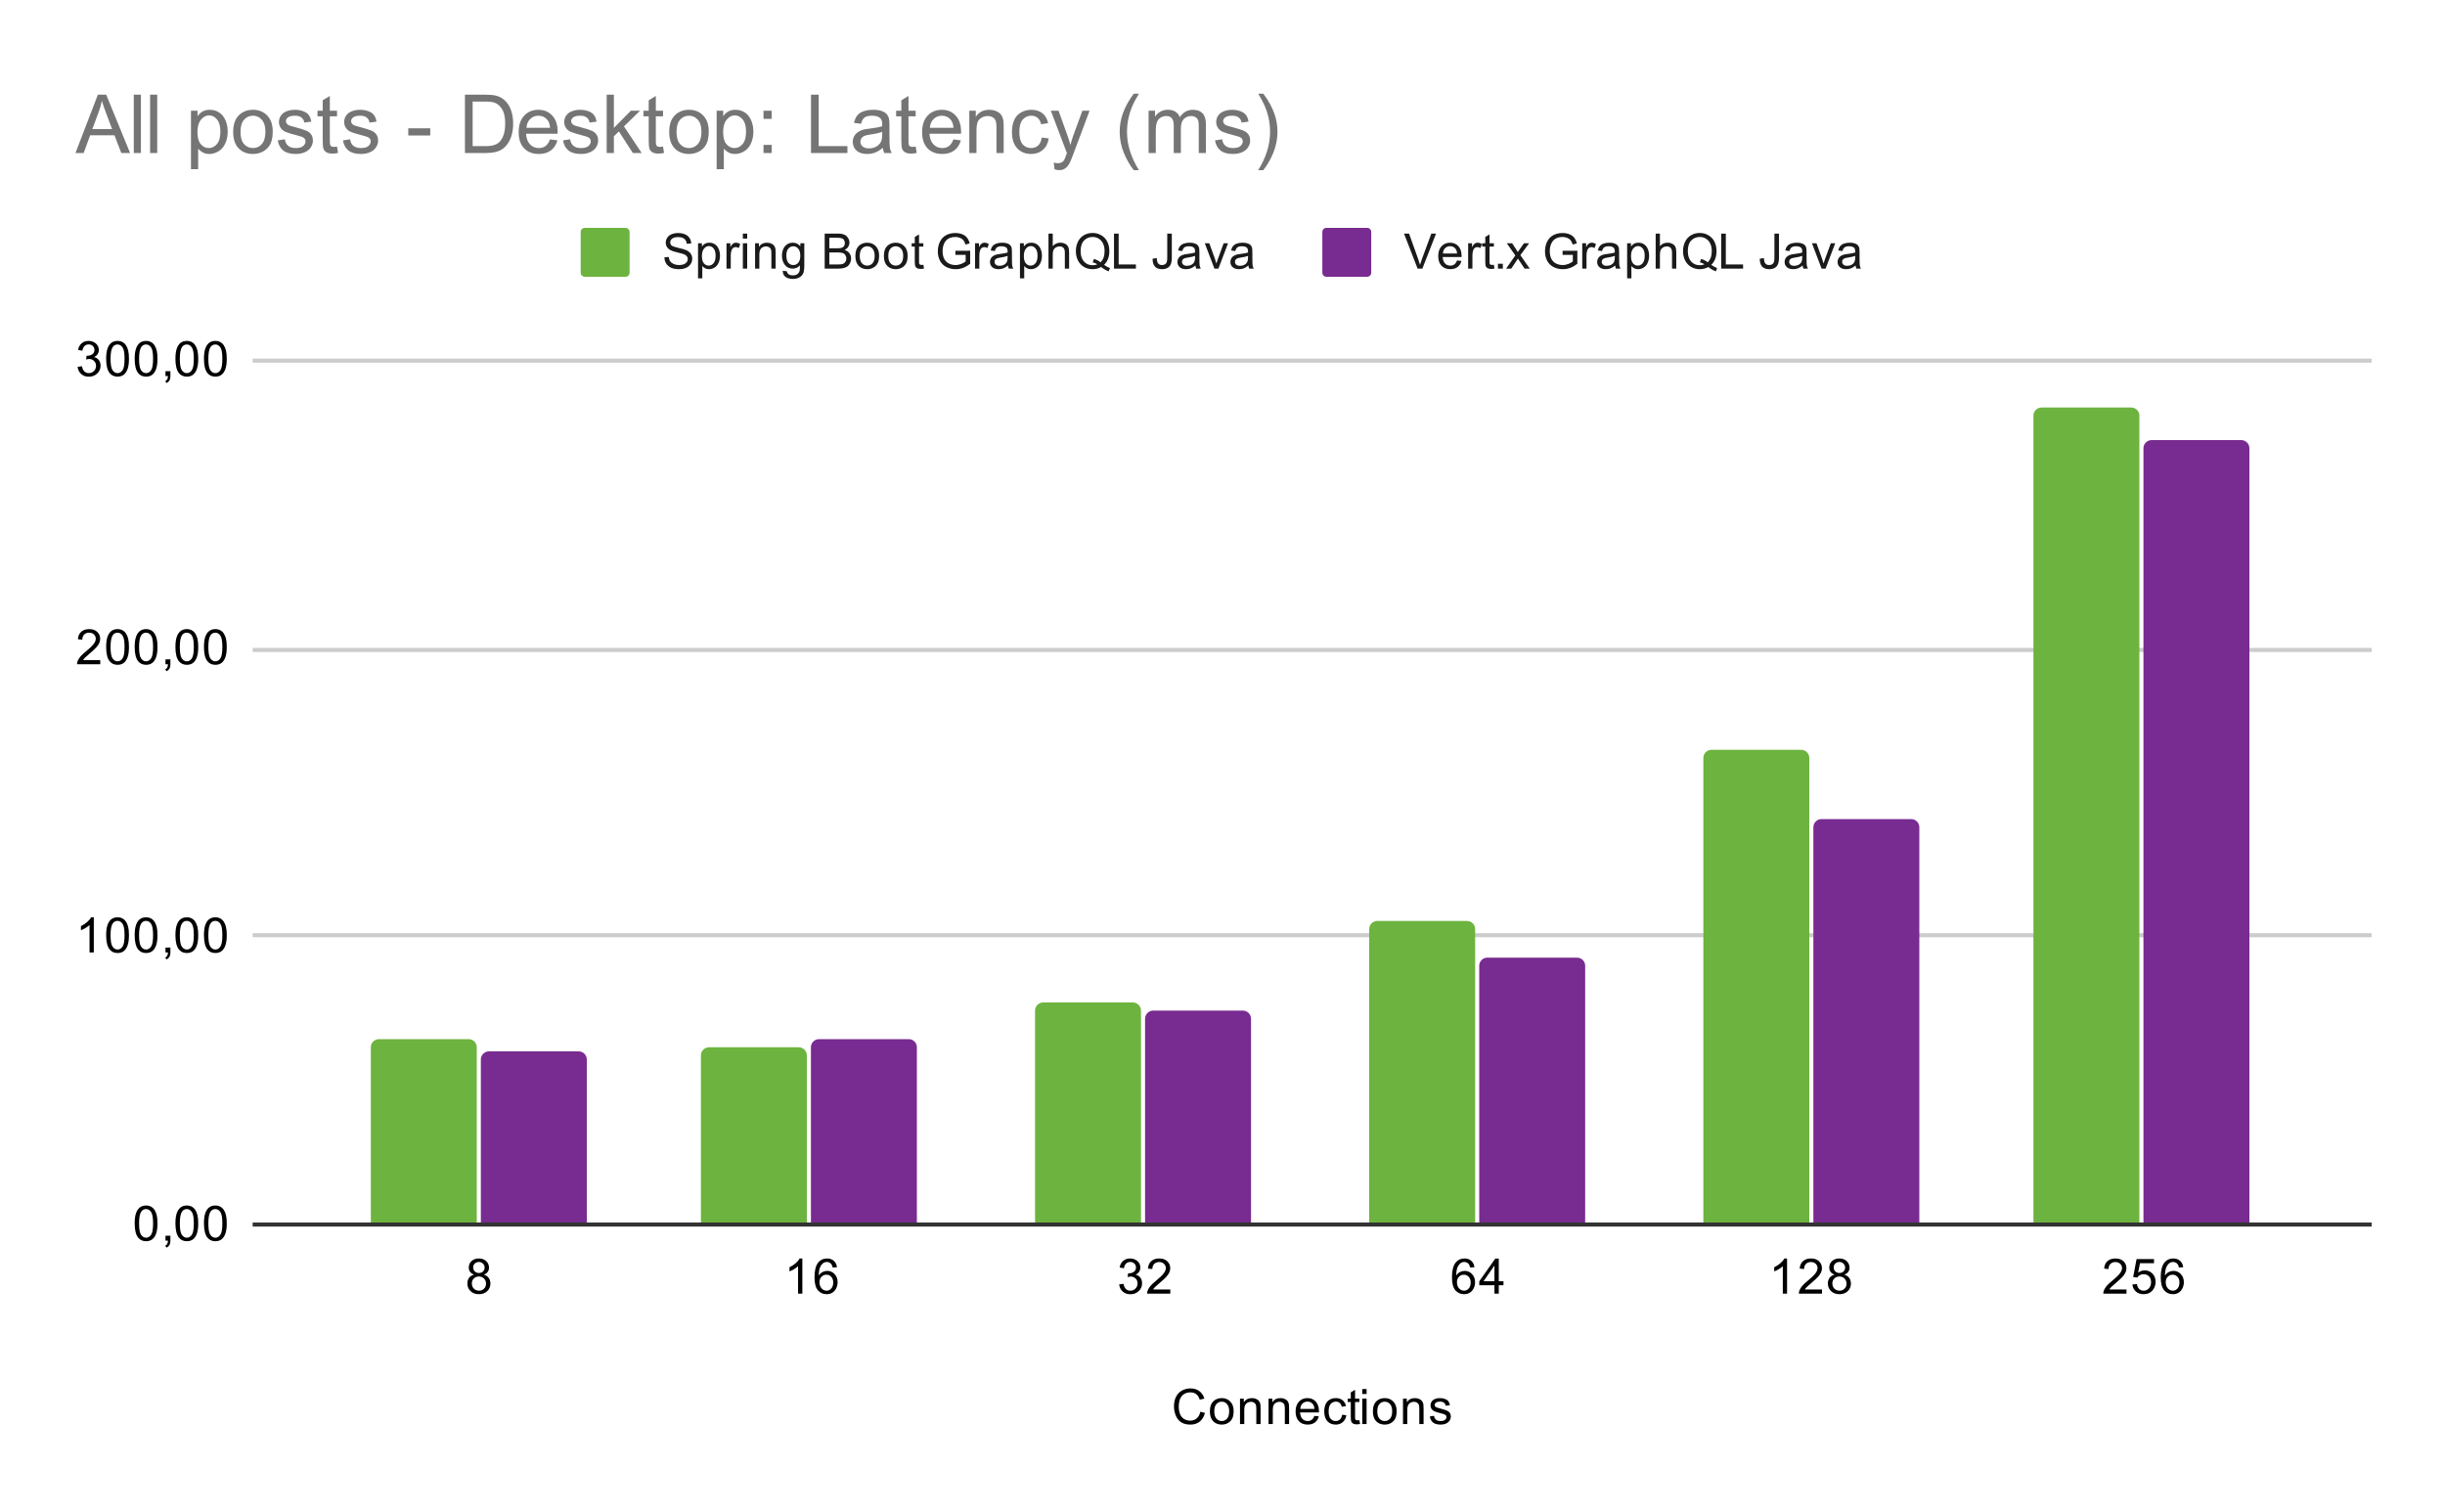 <svg version="1.1" viewBox="0.0 0.0 600.0 371.0" fill="none" stroke="none" stroke-linecap="square" stroke-miterlimit="10" width="600" height="371" xmlns:xlink="http://www.w3.org/1999/xlink" xmlns="http://www.w3.org/2000/svg"><path fill="#ffffff" d="M0 0L600.0 0L600.0 371.0L0 371.0L0 0Z" fill-rule="nonzero"/><path stroke="#333333" stroke-width="1.0" stroke-linecap="butt" d="M62.5 300.5L581.5 300.5" fill-rule="nonzero"/><path stroke="#cccccc" stroke-width="1.0" stroke-linecap="butt" d="M62.5 229.5L581.5 229.5" fill-rule="nonzero"/><path stroke="#cccccc" stroke-width="1.0" stroke-linecap="butt" d="M62.5 159.5L581.5 159.5" fill-rule="nonzero"/><path stroke="#cccccc" stroke-width="1.0" stroke-linecap="butt" d="M62.5 88.5L581.5 88.5" fill-rule="nonzero"/><clipPath id="id_0"><path d="M62.55 88.283L581.45 88.283L581.45 300.45L62.55 300.45L62.55 88.283Z" clip-rule="nonzero"/></clipPath><path stroke="#000000" stroke-width="0.0" stroke-linecap="butt" stroke-opacity="0.0" clip-path="url(#id_0)" d="M117.0 300.0L91.0 300.0L91.0 257.0C91.0 255.895 91.895 255.0 93.0 255.0L115.0 255.0C116.105 255.0 117.0 255.895 117.0 257.0Z" fill-rule="nonzero"/><path fill="#6db33f" clip-path="url(#id_0)" d="M117.0 300.0L91.0 300.0L91.0 257.0C91.0 255.895 91.895 255.0 93.0 255.0L115.0 255.0C116.105 255.0 117.0 255.895 117.0 257.0Z" fill-rule="nonzero"/><path stroke="#000000" stroke-width="0.0" stroke-linecap="butt" stroke-opacity="0.0" clip-path="url(#id_0)" d="M198.0 300.0L172.0 300.0L172.0 259.0C172.0 257.895 172.895 257.0 174.0 257.0L196.0 257.0C197.105 257.0 198.0 257.895 198.0 259.0Z" fill-rule="nonzero"/><path fill="#6db33f" clip-path="url(#id_0)" d="M198.0 300.0L172.0 300.0L172.0 259.0C172.0 257.895 172.895 257.0 174.0 257.0L196.0 257.0C197.105 257.0 198.0 257.895 198.0 259.0Z" fill-rule="nonzero"/><path stroke="#000000" stroke-width="0.0" stroke-linecap="butt" stroke-opacity="0.0" clip-path="url(#id_0)" d="M280.0 300.0L254.0 300.0L254.0 248.0C254.0 246.895 254.895 246.0 256.0 246.0L278.0 246.0C279.105 246.0 280.0 246.895 280.0 248.0Z" fill-rule="nonzero"/><path fill="#6db33f" clip-path="url(#id_0)" d="M280.0 300.0L254.0 300.0L254.0 248.0C254.0 246.895 254.895 246.0 256.0 246.0L278.0 246.0C279.105 246.0 280.0 246.895 280.0 248.0Z" fill-rule="nonzero"/><path stroke="#000000" stroke-width="0.0" stroke-linecap="butt" stroke-opacity="0.0" clip-path="url(#id_0)" d="M362.0 300.0L336.0 300.0L336.0 228.0C336.0 226.895 336.895 226.0 338.0 226.0L360.0 226.0C361.105 226.0 362.0 226.895 362.0 228.0Z" fill-rule="nonzero"/><path fill="#6db33f" clip-path="url(#id_0)" d="M362.0 300.0L336.0 300.0L336.0 228.0C336.0 226.895 336.895 226.0 338.0 226.0L360.0 226.0C361.105 226.0 362.0 226.895 362.0 228.0Z" fill-rule="nonzero"/><path stroke="#000000" stroke-width="0.0" stroke-linecap="butt" stroke-opacity="0.0" clip-path="url(#id_0)" d="M444.0 300.0L418.0 300.0L418.0 186.0C418.0 184.895 418.895 184.0 420.0 184.0L442.0 184.0C443.105 184.0 444.0 184.895 444.0 186.0Z" fill-rule="nonzero"/><path fill="#6db33f" clip-path="url(#id_0)" d="M444.0 300.0L418.0 300.0L418.0 186.0C418.0 184.895 418.895 184.0 420.0 184.0L442.0 184.0C443.105 184.0 444.0 184.895 444.0 186.0Z" fill-rule="nonzero"/><path stroke="#000000" stroke-width="0.0" stroke-linecap="butt" stroke-opacity="0.0" clip-path="url(#id_0)" d="M525.0 300.0L499.0 300.0L499.0 102.0C499.0 100.895 499.895 100.0 501.0 100.0L523.0 100.0C524.105 100.0 525.0 100.895 525.0 102.0Z" fill-rule="nonzero"/><path fill="#6db33f" clip-path="url(#id_0)" d="M525.0 300.0L499.0 300.0L499.0 102.0C499.0 100.895 499.895 100.0 501.0 100.0L523.0 100.0C524.105 100.0 525.0 100.895 525.0 102.0Z" fill-rule="nonzero"/><path stroke="#000000" stroke-width="0.0" stroke-linecap="butt" stroke-opacity="0.0" clip-path="url(#id_0)" d="M144.0 300.0L118.0 300.0L118.0 260.0C118.0 258.895 118.895 258.0 120.0 258.0L142.0 258.0C143.105 258.0 144.0 258.895 144.0 260.0Z" fill-rule="nonzero"/><path fill="#782b90" clip-path="url(#id_0)" d="M144.0 300.0L118.0 300.0L118.0 260.0C118.0 258.895 118.895 258.0 120.0 258.0L142.0 258.0C143.105 258.0 144.0 258.895 144.0 260.0Z" fill-rule="nonzero"/><path stroke="#000000" stroke-width="0.0" stroke-linecap="butt" stroke-opacity="0.0" clip-path="url(#id_0)" d="M225.0 300.0L199.0 300.0L199.0 257.0C199.0 255.895 199.895 255.0 201.0 255.0L223.0 255.0C224.105 255.0 225.0 255.895 225.0 257.0Z" fill-rule="nonzero"/><path fill="#782b90" clip-path="url(#id_0)" d="M225.0 300.0L199.0 300.0L199.0 257.0C199.0 255.895 199.895 255.0 201.0 255.0L223.0 255.0C224.105 255.0 225.0 255.895 225.0 257.0Z" fill-rule="nonzero"/><path stroke="#000000" stroke-width="0.0" stroke-linecap="butt" stroke-opacity="0.0" clip-path="url(#id_0)" d="M307.0 300.0L281.0 300.0L281.0 250.0C281.0 248.895 281.895 248.0 283.0 248.0L305.0 248.0C306.105 248.0 307.0 248.895 307.0 250.0Z" fill-rule="nonzero"/><path fill="#782b90" clip-path="url(#id_0)" d="M307.0 300.0L281.0 300.0L281.0 250.0C281.0 248.895 281.895 248.0 283.0 248.0L305.0 248.0C306.105 248.0 307.0 248.895 307.0 250.0Z" fill-rule="nonzero"/><path stroke="#000000" stroke-width="0.0" stroke-linecap="butt" stroke-opacity="0.0" clip-path="url(#id_0)" d="M389.0 300.0L363.0 300.0L363.0 237.0C363.0 235.895 363.895 235.0 365.0 235.0L387.0 235.0C388.105 235.0 389.0 235.895 389.0 237.0Z" fill-rule="nonzero"/><path fill="#782b90" clip-path="url(#id_0)" d="M389.0 300.0L363.0 300.0L363.0 237.0C363.0 235.895 363.895 235.0 365.0 235.0L387.0 235.0C388.105 235.0 389.0 235.895 389.0 237.0Z" fill-rule="nonzero"/><path stroke="#000000" stroke-width="0.0" stroke-linecap="butt" stroke-opacity="0.0" clip-path="url(#id_0)" d="M471.0 300.0L445.0 300.0L445.0 203.0C445.0 201.895 445.895 201.0 447.0 201.0L469.0 201.0C470.105 201.0 471.0 201.895 471.0 203.0Z" fill-rule="nonzero"/><path fill="#782b90" clip-path="url(#id_0)" d="M471.0 300.0L445.0 300.0L445.0 203.0C445.0 201.895 445.895 201.0 447.0 201.0L469.0 201.0C470.105 201.0 471.0 201.895 471.0 203.0Z" fill-rule="nonzero"/><path stroke="#000000" stroke-width="0.0" stroke-linecap="butt" stroke-opacity="0.0" clip-path="url(#id_0)" d="M552.0 300.0L526.0 300.0L526.0 110.0C526.0 108.895 526.895 108.0 528.0 108.0L550.0 108.0C551.105 108.0 552.0 108.895 552.0 110.0Z" fill-rule="nonzero"/><path fill="#782b90" clip-path="url(#id_0)" d="M552.0 300.0L526.0 300.0L526.0 110.0C526.0 108.895 526.895 108.0 528.0 108.0L550.0 108.0C551.105 108.0 552.0 108.895 552.0 110.0Z" fill-rule="nonzero"/><path fill="#000000" d="M294.562 346.434L295.688 346.731Q295.328 348.122 294.406 348.856Q293.484 349.591 292.141 349.591Q290.75 349.591 289.875 349.028Q289.0 348.466 288.547 347.403Q288.094 346.325 288.094 345.091Q288.094 343.747 288.609 342.747Q289.125 341.747 290.062 341.231Q291.016 340.716 292.156 340.716Q293.438 340.716 294.312 341.372Q295.203 342.028 295.547 343.216L294.422 343.481Q294.125 342.544 293.547 342.122Q292.984 341.684 292.125 341.684Q291.141 341.684 290.469 342.169Q289.812 342.637 289.531 343.434Q289.266 344.231 289.266 345.091Q289.266 346.184 289.578 346.997Q289.906 347.809 290.578 348.216Q291.25 348.622 292.047 348.622Q293.0 348.622 293.656 348.075Q294.328 347.528 294.562 346.434ZM296.906 346.341Q296.906 344.606 297.859 343.778Q298.656 343.091 299.812 343.091Q301.094 343.091 301.906 343.934Q302.734 344.762 302.734 346.247Q302.734 347.45 302.375 348.137Q302.016 348.825 301.312 349.216Q300.625 349.591 299.812 349.591Q298.516 349.591 297.703 348.762Q296.906 347.919 296.906 346.341ZM297.984 346.341Q297.984 347.528 298.5 348.122Q299.031 348.716 299.812 348.716Q300.609 348.716 301.125 348.122Q301.641 347.528 301.641 346.309Q301.641 345.153 301.109 344.559Q300.594 343.966 299.812 343.966Q299.031 343.966 298.5 344.559Q297.984 345.137 297.984 346.341ZM304.297 349.45L304.297 343.231L305.234 343.231L305.234 344.106Q305.922 343.091 307.219 343.091Q307.781 343.091 308.25 343.294Q308.734 343.497 308.969 343.825Q309.203 344.153 309.297 344.591Q309.344 344.887 309.344 345.622L309.344 349.45L308.297 349.45L308.297 345.669Q308.297 345.012 308.172 344.7Q308.047 344.387 307.734 344.2Q307.422 343.997 307.0 343.997Q306.328 343.997 305.828 344.434Q305.344 344.856 305.344 346.044L305.344 349.45L304.297 349.45ZM311.297 349.45L311.297 343.231L312.234 343.231L312.234 344.106Q312.922 343.091 314.219 343.091Q314.781 343.091 315.25 343.294Q315.734 343.497 315.969 343.825Q316.203 344.153 316.297 344.591Q316.344 344.887 316.344 345.622L316.344 349.45L315.297 349.45L315.297 345.669Q315.297 345.012 315.172 344.7Q315.047 344.387 314.734 344.2Q314.422 343.997 314.0 343.997Q313.328 343.997 312.828 344.434Q312.344 344.856 312.344 346.044L312.344 349.45L311.297 349.45ZM322.547 347.45L323.641 347.575Q323.391 348.528 322.688 349.059Q321.984 349.591 320.906 349.591Q319.547 349.591 318.734 348.747Q317.938 347.903 317.938 346.387Q317.938 344.825 318.75 343.966Q319.562 343.091 320.844 343.091Q322.094 343.091 322.875 343.934Q323.672 344.778 323.672 346.325Q323.672 346.419 323.672 346.606L319.031 346.606Q319.094 347.637 319.609 348.184Q320.125 348.716 320.906 348.716Q321.484 348.716 321.891 348.419Q322.312 348.106 322.547 347.45ZM319.094 345.747L322.562 345.747Q322.5 344.95 322.172 344.559Q321.656 343.95 320.859 343.95Q320.125 343.95 319.625 344.434Q319.141 344.919 319.094 345.747ZM329.359 347.169L330.391 347.309Q330.219 348.372 329.516 348.981Q328.812 349.591 327.797 349.591Q326.516 349.591 325.734 348.762Q324.969 347.919 324.969 346.356Q324.969 345.356 325.297 344.606Q325.641 343.841 326.312 343.466Q327.0 343.091 327.812 343.091Q328.812 343.091 329.453 343.606Q330.109 344.106 330.297 345.059L329.266 345.216Q329.125 344.591 328.75 344.278Q328.375 343.95 327.844 343.95Q327.047 343.95 326.547 344.528Q326.047 345.091 326.047 346.325Q326.047 347.591 326.531 348.153Q327.016 348.716 327.781 348.716Q328.406 348.716 328.812 348.341Q329.234 347.966 329.359 347.169ZM333.594 348.512L333.75 349.434Q333.297 349.528 332.953 349.528Q332.375 349.528 332.062 349.356Q331.75 349.169 331.609 348.872Q331.484 348.575 331.484 347.622L331.484 344.044L330.719 344.044L330.719 343.231L331.484 343.231L331.484 341.684L332.531 341.059L332.531 343.231L333.594 343.231L333.594 344.044L332.531 344.044L332.531 347.684Q332.531 348.137 332.578 348.262Q332.641 348.387 332.766 348.466Q332.891 348.544 333.125 348.544Q333.312 348.544 333.594 348.512ZM334.297 342.075L334.297 340.856L335.359 340.856L335.359 342.075L334.297 342.075ZM334.297 349.45L334.297 343.231L335.359 343.231L335.359 349.45L334.297 349.45ZM336.906 346.341Q336.906 344.606 337.859 343.778Q338.656 343.091 339.812 343.091Q341.094 343.091 341.906 343.934Q342.734 344.762 342.734 346.247Q342.734 347.45 342.375 348.137Q342.016 348.825 341.312 349.216Q340.625 349.591 339.812 349.591Q338.516 349.591 337.703 348.762Q336.906 347.919 336.906 346.341ZM337.984 346.341Q337.984 347.528 338.5 348.122Q339.031 348.716 339.812 348.716Q340.609 348.716 341.125 348.122Q341.641 347.528 341.641 346.309Q341.641 345.153 341.109 344.559Q340.594 343.966 339.812 343.966Q339.031 343.966 338.5 344.559Q337.984 345.137 337.984 346.341ZM344.297 349.45L344.297 343.231L345.234 343.231L345.234 344.106Q345.922 343.091 347.219 343.091Q347.781 343.091 348.25 343.294Q348.734 343.497 348.969 343.825Q349.203 344.153 349.297 344.591Q349.344 344.887 349.344 345.622L349.344 349.45L348.297 349.45L348.297 345.669Q348.297 345.012 348.172 344.7Q348.047 344.387 347.734 344.2Q347.422 343.997 347.0 343.997Q346.328 343.997 345.828 344.434Q345.344 344.856 345.344 346.044L345.344 349.45L344.297 349.45ZM350.875 347.591L351.906 347.434Q352.0 348.059 352.391 348.387Q352.797 348.716 353.531 348.716Q354.25 348.716 354.594 348.434Q354.953 348.137 354.953 347.731Q354.953 347.372 354.641 347.169Q354.422 347.028 353.562 346.809Q352.406 346.512 351.953 346.309Q351.516 346.091 351.281 345.716Q351.047 345.341 351.047 344.872Q351.047 344.466 351.234 344.106Q351.422 343.747 351.75 343.512Q352.0 343.341 352.422 343.216Q352.844 343.091 353.344 343.091Q354.062 343.091 354.609 343.309Q355.172 343.512 355.438 343.872Q355.703 344.231 355.797 344.825L354.766 344.966Q354.703 344.497 354.359 344.231Q354.031 343.95 353.406 343.95Q352.688 343.95 352.375 344.2Q352.062 344.434 352.062 344.762Q352.062 344.966 352.188 345.122Q352.328 345.294 352.594 345.403Q352.75 345.466 353.531 345.669Q354.656 345.981 355.094 346.169Q355.531 346.356 355.781 346.716Q356.031 347.075 356.031 347.622Q356.031 348.153 355.719 348.622Q355.422 349.075 354.844 349.341Q354.266 349.591 353.531 349.591Q352.312 349.591 351.672 349.091Q351.047 348.575 350.875 347.591Z" fill-rule="nonzero"/><path fill="#000000" d="M33.05 300.216Q33.05 298.684 33.362 297.762Q33.675 296.825 34.284 296.325Q34.909 295.825 35.847 295.825Q36.534 295.825 37.05 296.106Q37.581 296.387 37.925 296.919Q38.269 297.434 38.456 298.184Q38.644 298.934 38.644 300.216Q38.644 301.731 38.331 302.653Q38.034 303.575 37.409 304.091Q36.8 304.591 35.847 304.591Q34.612 304.591 33.894 303.7Q33.05 302.637 33.05 300.216ZM34.128 300.216Q34.128 302.325 34.628 303.028Q35.128 303.731 35.847 303.731Q36.581 303.731 37.066 303.028Q37.566 302.325 37.566 300.216Q37.566 298.091 37.066 297.403Q36.581 296.7 35.831 296.7Q35.112 296.7 34.675 297.309Q34.128 298.091 34.128 300.216ZM40.612 304.45L40.612 303.247L41.816 303.247L41.816 304.45Q41.816 305.106 41.581 305.512Q41.347 305.934 40.847 306.153L40.55 305.7Q40.878 305.559 41.034 305.262Q41.191 304.981 41.222 304.45L40.612 304.45ZM43.05 300.216Q43.05 298.684 43.362 297.762Q43.675 296.825 44.284 296.325Q44.909 295.825 45.847 295.825Q46.534 295.825 47.05 296.106Q47.581 296.387 47.925 296.919Q48.269 297.434 48.456 298.184Q48.644 298.934 48.644 300.216Q48.644 301.731 48.331 302.653Q48.034 303.575 47.409 304.091Q46.8 304.591 45.847 304.591Q44.612 304.591 43.894 303.7Q43.05 302.637 43.05 300.216ZM44.128 300.216Q44.128 302.325 44.628 303.028Q45.128 303.731 45.847 303.731Q46.581 303.731 47.066 303.028Q47.566 302.325 47.566 300.216Q47.566 298.091 47.066 297.403Q46.581 296.7 45.831 296.7Q45.112 296.7 44.675 297.309Q44.128 298.091 44.128 300.216ZM50.05 300.216Q50.05 298.684 50.362 297.762Q50.675 296.825 51.284 296.325Q51.909 295.825 52.847 295.825Q53.534 295.825 54.05 296.106Q54.581 296.387 54.925 296.919Q55.269 297.434 55.456 298.184Q55.644 298.934 55.644 300.216Q55.644 301.731 55.331 302.653Q55.034 303.575 54.409 304.091Q53.8 304.591 52.847 304.591Q51.612 304.591 50.894 303.7Q50.05 302.637 50.05 300.216ZM51.128 300.216Q51.128 302.325 51.628 303.028Q52.128 303.731 52.847 303.731Q53.581 303.731 54.066 303.028Q54.566 302.325 54.566 300.216Q54.566 298.091 54.066 297.403Q53.581 296.7 52.831 296.7Q52.112 296.7 51.675 297.309Q51.128 298.091 51.128 300.216Z" fill-rule="nonzero"/><path fill="#000000" d="M23.019 233.728L21.972 233.728L21.972 227.009Q21.581 227.368 20.956 227.743Q20.347 228.103 19.863 228.275L19.863 227.259Q20.738 226.837 21.394 226.259Q22.066 225.665 22.347 225.103L23.019 225.103L23.019 233.728ZM26.05 229.493Q26.05 227.962 26.363 227.04Q26.675 226.103 27.284 225.603Q27.909 225.103 28.847 225.103Q29.534 225.103 30.05 225.384Q30.581 225.665 30.925 226.197Q31.269 226.712 31.456 227.462Q31.644 228.212 31.644 229.493Q31.644 231.009 31.331 231.931Q31.034 232.853 30.409 233.368Q29.8 233.868 28.847 233.868Q27.613 233.868 26.894 232.978Q26.05 231.915 26.05 229.493ZM27.128 229.493Q27.128 231.603 27.628 232.306Q28.128 233.009 28.847 233.009Q29.581 233.009 30.066 232.306Q30.566 231.603 30.566 229.493Q30.566 227.368 30.066 226.681Q29.581 225.978 28.831 225.978Q28.113 225.978 27.675 226.587Q27.128 227.368 27.128 229.493ZM33.05 229.493Q33.05 227.962 33.362 227.04Q33.675 226.103 34.284 225.603Q34.909 225.103 35.847 225.103Q36.534 225.103 37.05 225.384Q37.581 225.665 37.925 226.197Q38.269 226.712 38.456 227.462Q38.644 228.212 38.644 229.493Q38.644 231.009 38.331 231.931Q38.034 232.853 37.409 233.368Q36.8 233.868 35.847 233.868Q34.612 233.868 33.894 232.978Q33.05 231.915 33.05 229.493ZM34.128 229.493Q34.128 231.603 34.628 232.306Q35.128 233.009 35.847 233.009Q36.581 233.009 37.066 232.306Q37.566 231.603 37.566 229.493Q37.566 227.368 37.066 226.681Q36.581 225.978 35.831 225.978Q35.112 225.978 34.675 226.587Q34.128 227.368 34.128 229.493ZM40.612 233.728L40.612 232.525L41.816 232.525L41.816 233.728Q41.816 234.384 41.581 234.79Q41.347 235.212 40.847 235.431L40.55 234.978Q40.878 234.837 41.034 234.54Q41.191 234.259 41.222 233.728L40.612 233.728ZM43.05 229.493Q43.05 227.962 43.362 227.04Q43.675 226.103 44.284 225.603Q44.909 225.103 45.847 225.103Q46.534 225.103 47.05 225.384Q47.581 225.665 47.925 226.197Q48.269 226.712 48.456 227.462Q48.644 228.212 48.644 229.493Q48.644 231.009 48.331 231.931Q48.034 232.853 47.409 233.368Q46.8 233.868 45.847 233.868Q44.612 233.868 43.894 232.978Q43.05 231.915 43.05 229.493ZM44.128 229.493Q44.128 231.603 44.628 232.306Q45.128 233.009 45.847 233.009Q46.581 233.009 47.066 232.306Q47.566 231.603 47.566 229.493Q47.566 227.368 47.066 226.681Q46.581 225.978 45.831 225.978Q45.112 225.978 44.675 226.587Q44.128 227.368 44.128 229.493ZM50.05 229.493Q50.05 227.962 50.362 227.04Q50.675 226.103 51.284 225.603Q51.909 225.103 52.847 225.103Q53.534 225.103 54.05 225.384Q54.581 225.665 54.925 226.197Q55.269 226.712 55.456 227.462Q55.644 228.212 55.644 229.493Q55.644 231.009 55.331 231.931Q55.034 232.853 54.409 233.368Q53.8 233.868 52.847 233.868Q51.612 233.868 50.894 232.978Q50.05 231.915 50.05 229.493ZM51.128 229.493Q51.128 231.603 51.628 232.306Q52.128 233.009 52.847 233.009Q53.581 233.009 54.066 232.306Q54.566 231.603 54.566 229.493Q54.566 227.368 54.066 226.681Q53.581 225.978 52.831 225.978Q52.112 225.978 51.675 226.587Q51.128 227.368 51.128 229.493Z" fill-rule="nonzero"/><path fill="#000000" d="M24.597 161.99L24.597 163.006L18.909 163.006Q18.909 162.631 19.034 162.271Q19.253 161.693 19.722 161.131Q20.206 160.568 21.113 159.834Q22.519 158.677 23.003 158.006Q23.503 157.334 23.503 156.74Q23.503 156.115 23.05 155.693Q22.597 155.256 21.878 155.256Q21.113 155.256 20.659 155.709Q20.206 156.162 20.191 156.974L19.113 156.865Q19.222 155.646 19.941 155.021Q20.675 154.381 21.909 154.381Q23.144 154.381 23.863 155.068Q24.581 155.756 24.581 156.771Q24.581 157.287 24.363 157.787Q24.159 158.271 23.659 158.834Q23.175 159.381 22.05 160.334Q21.097 161.131 20.816 161.427Q20.55 161.709 20.378 161.99L24.597 161.99ZM26.05 158.771Q26.05 157.24 26.363 156.318Q26.675 155.381 27.284 154.881Q27.909 154.381 28.847 154.381Q29.534 154.381 30.05 154.662Q30.581 154.943 30.925 155.474Q31.269 155.99 31.456 156.74Q31.644 157.49 31.644 158.771Q31.644 160.287 31.331 161.209Q31.034 162.131 30.409 162.646Q29.8 163.146 28.847 163.146Q27.613 163.146 26.894 162.256Q26.05 161.193 26.05 158.771ZM27.128 158.771Q27.128 160.881 27.628 161.584Q28.128 162.287 28.847 162.287Q29.581 162.287 30.066 161.584Q30.566 160.881 30.566 158.771Q30.566 156.646 30.066 155.959Q29.581 155.256 28.831 155.256Q28.113 155.256 27.675 155.865Q27.128 156.646 27.128 158.771ZM33.05 158.771Q33.05 157.24 33.362 156.318Q33.675 155.381 34.284 154.881Q34.909 154.381 35.847 154.381Q36.534 154.381 37.05 154.662Q37.581 154.943 37.925 155.474Q38.269 155.99 38.456 156.74Q38.644 157.49 38.644 158.771Q38.644 160.287 38.331 161.209Q38.034 162.131 37.409 162.646Q36.8 163.146 35.847 163.146Q34.612 163.146 33.894 162.256Q33.05 161.193 33.05 158.771ZM34.128 158.771Q34.128 160.881 34.628 161.584Q35.128 162.287 35.847 162.287Q36.581 162.287 37.066 161.584Q37.566 160.881 37.566 158.771Q37.566 156.646 37.066 155.959Q36.581 155.256 35.831 155.256Q35.112 155.256 34.675 155.865Q34.128 156.646 34.128 158.771ZM40.612 163.006L40.612 161.802L41.816 161.802L41.816 163.006Q41.816 163.662 41.581 164.068Q41.347 164.49 40.847 164.709L40.55 164.256Q40.878 164.115 41.034 163.818Q41.191 163.537 41.222 163.006L40.612 163.006ZM43.05 158.771Q43.05 157.24 43.362 156.318Q43.675 155.381 44.284 154.881Q44.909 154.381 45.847 154.381Q46.534 154.381 47.05 154.662Q47.581 154.943 47.925 155.474Q48.269 155.99 48.456 156.74Q48.644 157.49 48.644 158.771Q48.644 160.287 48.331 161.209Q48.034 162.131 47.409 162.646Q46.8 163.146 45.847 163.146Q44.612 163.146 43.894 162.256Q43.05 161.193 43.05 158.771ZM44.128 158.771Q44.128 160.881 44.628 161.584Q45.128 162.287 45.847 162.287Q46.581 162.287 47.066 161.584Q47.566 160.881 47.566 158.771Q47.566 156.646 47.066 155.959Q46.581 155.256 45.831 155.256Q45.112 155.256 44.675 155.865Q44.128 156.646 44.128 158.771ZM50.05 158.771Q50.05 157.24 50.362 156.318Q50.675 155.381 51.284 154.881Q51.909 154.381 52.847 154.381Q53.534 154.381 54.05 154.662Q54.581 154.943 54.925 155.474Q55.269 155.99 55.456 156.74Q55.644 157.49 55.644 158.771Q55.644 160.287 55.331 161.209Q55.034 162.131 54.409 162.646Q53.8 163.146 52.847 163.146Q51.612 163.146 50.894 162.256Q50.05 161.193 50.05 158.771ZM51.128 158.771Q51.128 160.881 51.628 161.584Q52.128 162.287 52.847 162.287Q53.581 162.287 54.066 161.584Q54.566 160.881 54.566 158.771Q54.566 156.646 54.066 155.959Q53.581 155.256 52.831 155.256Q52.112 155.256 51.675 155.865Q51.128 156.646 51.128 158.771Z" fill-rule="nonzero"/><path fill="#000000" d="M19.05 90.018L20.113 89.877Q20.284 90.768 20.722 91.174Q21.159 91.565 21.784 91.565Q22.534 91.565 23.05 91.049Q23.566 90.533 23.566 89.768Q23.566 89.049 23.081 88.58Q22.613 88.096 21.878 88.096Q21.581 88.096 21.128 88.221L21.253 87.283Q21.363 87.299 21.425 87.299Q22.097 87.299 22.628 86.955Q23.175 86.596 23.175 85.861Q23.175 85.283 22.784 84.908Q22.394 84.518 21.769 84.518Q21.159 84.518 20.738 84.908Q20.331 85.299 20.222 86.065L19.159 85.877Q19.347 84.83 20.034 84.252Q20.722 83.658 21.738 83.658Q22.441 83.658 23.034 83.971Q23.628 84.268 23.941 84.783Q24.253 85.299 24.253 85.893Q24.253 86.44 23.956 86.908Q23.659 87.361 23.081 87.627Q23.831 87.799 24.253 88.361Q24.675 88.908 24.675 89.752Q24.675 90.877 23.847 91.658Q23.034 92.44 21.784 92.44Q20.659 92.44 19.909 91.768Q19.159 91.08 19.05 90.018ZM26.05 88.049Q26.05 86.518 26.363 85.596Q26.675 84.658 27.284 84.158Q27.909 83.658 28.847 83.658Q29.534 83.658 30.05 83.94Q30.581 84.221 30.925 84.752Q31.269 85.268 31.456 86.018Q31.644 86.768 31.644 88.049Q31.644 89.565 31.331 90.486Q31.034 91.408 30.409 91.924Q29.8 92.424 28.847 92.424Q27.613 92.424 26.894 91.533Q26.05 90.471 26.05 88.049ZM27.128 88.049Q27.128 90.158 27.628 90.861Q28.128 91.565 28.847 91.565Q29.581 91.565 30.066 90.861Q30.566 90.158 30.566 88.049Q30.566 85.924 30.066 85.236Q29.581 84.533 28.831 84.533Q28.113 84.533 27.675 85.143Q27.128 85.924 27.128 88.049ZM33.05 88.049Q33.05 86.518 33.362 85.596Q33.675 84.658 34.284 84.158Q34.909 83.658 35.847 83.658Q36.534 83.658 37.05 83.94Q37.581 84.221 37.925 84.752Q38.269 85.268 38.456 86.018Q38.644 86.768 38.644 88.049Q38.644 89.565 38.331 90.486Q38.034 91.408 37.409 91.924Q36.8 92.424 35.847 92.424Q34.612 92.424 33.894 91.533Q33.05 90.471 33.05 88.049ZM34.128 88.049Q34.128 90.158 34.628 90.861Q35.128 91.565 35.847 91.565Q36.581 91.565 37.066 90.861Q37.566 90.158 37.566 88.049Q37.566 85.924 37.066 85.236Q36.581 84.533 35.831 84.533Q35.112 84.533 34.675 85.143Q34.128 85.924 34.128 88.049ZM40.612 92.283L40.612 91.08L41.816 91.08L41.816 92.283Q41.816 92.94 41.581 93.346Q41.347 93.768 40.847 93.986L40.55 93.533Q40.878 93.393 41.034 93.096Q41.191 92.815 41.222 92.283L40.612 92.283ZM43.05 88.049Q43.05 86.518 43.362 85.596Q43.675 84.658 44.284 84.158Q44.909 83.658 45.847 83.658Q46.534 83.658 47.05 83.94Q47.581 84.221 47.925 84.752Q48.269 85.268 48.456 86.018Q48.644 86.768 48.644 88.049Q48.644 89.565 48.331 90.486Q48.034 91.408 47.409 91.924Q46.8 92.424 45.847 92.424Q44.612 92.424 43.894 91.533Q43.05 90.471 43.05 88.049ZM44.128 88.049Q44.128 90.158 44.628 90.861Q45.128 91.565 45.847 91.565Q46.581 91.565 47.066 90.861Q47.566 90.158 47.566 88.049Q47.566 85.924 47.066 85.236Q46.581 84.533 45.831 84.533Q45.112 84.533 44.675 85.143Q44.128 85.924 44.128 88.049ZM50.05 88.049Q50.05 86.518 50.362 85.596Q50.675 84.658 51.284 84.158Q51.909 83.658 52.847 83.658Q53.534 83.658 54.05 83.94Q54.581 84.221 54.925 84.752Q55.269 85.268 55.456 86.018Q55.644 86.768 55.644 88.049Q55.644 89.565 55.331 90.486Q55.034 91.408 54.409 91.924Q53.8 92.424 52.847 92.424Q51.612 92.424 50.894 91.533Q50.05 90.471 50.05 88.049ZM51.128 88.049Q51.128 90.158 51.628 90.861Q52.128 91.565 52.847 91.565Q53.581 91.565 54.066 90.861Q54.566 90.158 54.566 88.049Q54.566 85.924 54.066 85.236Q53.581 84.533 52.831 84.533Q52.112 84.533 51.675 85.143Q51.128 85.924 51.128 88.049Z" fill-rule="nonzero"/><path fill="#000000" d="M116.334 312.794Q115.677 312.544 115.349 312.106Q115.037 311.653 115.037 311.044Q115.037 310.106 115.709 309.466Q116.396 308.825 117.506 308.825Q118.631 308.825 119.318 309.481Q120.006 310.137 120.006 311.075Q120.006 311.669 119.693 312.106Q119.381 312.544 118.74 312.794Q119.537 313.044 119.943 313.622Q120.349 314.2 120.349 314.997Q120.349 316.091 119.568 316.841Q118.802 317.591 117.521 317.591Q116.256 317.591 115.474 316.841Q114.693 316.091 114.693 314.966Q114.693 314.122 115.115 313.559Q115.552 312.997 116.334 312.794ZM116.115 310.997Q116.115 311.606 116.506 311.997Q116.912 312.387 117.537 312.387Q118.146 312.387 118.537 312.012Q118.927 311.622 118.927 311.059Q118.927 310.481 118.521 310.091Q118.115 309.684 117.521 309.684Q116.912 309.684 116.506 310.075Q116.115 310.466 116.115 310.997ZM115.787 314.966Q115.787 315.419 115.99 315.841Q116.209 316.262 116.631 316.497Q117.052 316.731 117.537 316.731Q118.287 316.731 118.771 316.247Q119.271 315.762 119.271 315.012Q119.271 314.247 118.771 313.747Q118.271 313.247 117.506 313.247Q116.756 313.247 116.271 313.747Q115.787 314.231 115.787 314.966Z" fill-rule="nonzero"/><path fill="#000000" d="M196.894 317.45L195.847 317.45L195.847 310.731Q195.456 311.091 194.831 311.466Q194.222 311.825 193.738 311.997L193.738 310.981Q194.613 310.559 195.269 309.981Q195.941 309.387 196.222 308.825L196.894 308.825L196.894 317.45ZM205.394 310.966L204.347 311.044Q204.206 310.419 203.956 310.137Q203.519 309.684 202.894 309.684Q202.394 309.684 202.003 309.966Q201.519 310.341 201.222 311.044Q200.941 311.731 200.925 313.012Q201.3 312.434 201.847 312.153Q202.41 311.872 203.019 311.872Q204.066 311.872 204.8 312.653Q205.55 313.434 205.55 314.653Q205.55 315.466 205.191 316.169Q204.847 316.856 204.238 317.231Q203.628 317.591 202.863 317.591Q201.535 317.591 200.706 316.622Q199.878 315.653 199.878 313.434Q199.878 310.934 200.8 309.809Q201.597 308.825 202.956 308.825Q203.972 308.825 204.613 309.403Q205.269 309.966 205.394 310.966ZM201.097 314.669Q201.097 315.216 201.316 315.716Q201.55 316.2 201.956 316.466Q202.378 316.731 202.847 316.731Q203.503 316.731 203.988 316.2Q204.472 315.653 204.472 314.731Q204.472 313.841 203.988 313.325Q203.519 312.809 202.8 312.809Q202.081 312.809 201.581 313.325Q201.097 313.841 201.097 314.669Z" fill-rule="nonzero"/><path fill="#000000" d="M274.642 315.184L275.704 315.044Q275.876 315.934 276.314 316.341Q276.751 316.731 277.376 316.731Q278.126 316.731 278.642 316.216Q279.157 315.7 279.157 314.934Q279.157 314.216 278.673 313.747Q278.204 313.262 277.47 313.262Q277.173 313.262 276.72 313.387L276.845 312.45Q276.954 312.466 277.017 312.466Q277.689 312.466 278.22 312.122Q278.767 311.762 278.767 311.028Q278.767 310.45 278.376 310.075Q277.985 309.684 277.36 309.684Q276.751 309.684 276.329 310.075Q275.923 310.466 275.814 311.231L274.751 311.044Q274.939 309.997 275.626 309.419Q276.314 308.825 277.329 308.825Q278.032 308.825 278.626 309.137Q279.22 309.434 279.532 309.95Q279.845 310.466 279.845 311.059Q279.845 311.606 279.548 312.075Q279.251 312.528 278.673 312.794Q279.423 312.966 279.845 313.528Q280.267 314.075 280.267 314.919Q280.267 316.044 279.439 316.825Q278.626 317.606 277.376 317.606Q276.251 317.606 275.501 316.934Q274.751 316.247 274.642 315.184ZM287.189 316.434L287.189 317.45L281.501 317.45Q281.501 317.075 281.626 316.716Q281.845 316.137 282.314 315.575Q282.798 315.012 283.704 314.278Q285.11 313.122 285.595 312.45Q286.095 311.778 286.095 311.184Q286.095 310.559 285.642 310.137Q285.189 309.7 284.47 309.7Q283.704 309.7 283.251 310.153Q282.798 310.606 282.782 311.419L281.704 311.309Q281.814 310.091 282.532 309.466Q283.267 308.825 284.501 308.825Q285.735 308.825 286.454 309.512Q287.173 310.2 287.173 311.216Q287.173 311.731 286.954 312.231Q286.751 312.716 286.251 313.278Q285.767 313.825 284.642 314.778Q283.689 315.575 283.407 315.872Q283.142 316.153 282.97 316.434L287.189 316.434Z" fill-rule="nonzero"/><path fill="#000000" d="M361.827 310.966L360.78 311.044Q360.64 310.419 360.39 310.137Q359.952 309.684 359.327 309.684Q358.827 309.684 358.436 309.966Q357.952 310.341 357.655 311.044Q357.374 311.731 357.358 313.012Q357.733 312.434 358.28 312.153Q358.843 311.872 359.452 311.872Q360.499 311.872 361.233 312.653Q361.983 313.434 361.983 314.653Q361.983 315.466 361.624 316.169Q361.28 316.856 360.671 317.231Q360.061 317.591 359.296 317.591Q357.968 317.591 357.14 316.622Q356.311 315.653 356.311 313.434Q356.311 310.934 357.233 309.809Q358.03 308.825 359.39 308.825Q360.405 308.825 361.046 309.403Q361.702 309.966 361.827 310.966ZM357.53 314.669Q357.53 315.216 357.749 315.716Q357.983 316.2 358.39 316.466Q358.811 316.731 359.28 316.731Q359.936 316.731 360.421 316.2Q360.905 315.653 360.905 314.731Q360.905 313.841 360.421 313.325Q359.952 312.809 359.233 312.809Q358.515 312.809 358.015 313.325Q357.53 313.841 357.53 314.669ZM366.733 317.45L366.733 315.387L363.015 315.387L363.015 314.419L366.936 308.856L367.796 308.856L367.796 314.419L368.952 314.419L368.952 315.387L367.796 315.387L367.796 317.45L366.733 317.45ZM366.733 314.419L366.733 310.559L364.046 314.419L366.733 314.419Z" fill-rule="nonzero"/><path fill="#000000" d="M438.544 317.45L437.497 317.45L437.497 310.731Q437.106 311.091 436.481 311.466Q435.872 311.825 435.387 311.997L435.387 310.981Q436.262 310.559 436.919 309.981Q437.59 309.387 437.872 308.825L438.544 308.825L438.544 317.45ZM447.122 316.434L447.122 317.45L441.434 317.45Q441.434 317.075 441.559 316.716Q441.778 316.137 442.247 315.575Q442.731 315.012 443.637 314.278Q445.044 313.122 445.528 312.45Q446.028 311.778 446.028 311.184Q446.028 310.559 445.575 310.137Q445.122 309.7 444.403 309.7Q443.637 309.7 443.184 310.153Q442.731 310.606 442.715 311.419L441.637 311.309Q441.747 310.091 442.465 309.466Q443.2 308.825 444.434 308.825Q445.669 308.825 446.387 309.512Q447.106 310.2 447.106 311.216Q447.106 311.731 446.887 312.231Q446.684 312.716 446.184 313.278Q445.7 313.825 444.575 314.778Q443.622 315.575 443.34 315.872Q443.075 316.153 442.903 316.434L447.122 316.434ZM450.2 312.794Q449.544 312.544 449.215 312.106Q448.903 311.653 448.903 311.044Q448.903 310.106 449.575 309.466Q450.262 308.825 451.372 308.825Q452.497 308.825 453.184 309.481Q453.872 310.137 453.872 311.075Q453.872 311.669 453.559 312.106Q453.247 312.544 452.606 312.794Q453.403 313.044 453.809 313.622Q454.215 314.2 454.215 314.997Q454.215 316.091 453.434 316.841Q452.669 317.591 451.387 317.591Q450.122 317.591 449.34 316.841Q448.559 316.091 448.559 314.966Q448.559 314.122 448.981 313.559Q449.419 312.997 450.2 312.794ZM449.981 310.997Q449.981 311.606 450.372 311.997Q450.778 312.387 451.403 312.387Q452.012 312.387 452.403 312.012Q452.794 311.622 452.794 311.059Q452.794 310.481 452.387 310.091Q451.981 309.684 451.387 309.684Q450.778 309.684 450.372 310.075Q449.981 310.466 449.981 310.997ZM449.653 314.966Q449.653 315.419 449.856 315.841Q450.075 316.262 450.497 316.497Q450.919 316.731 451.403 316.731Q452.153 316.731 452.637 316.247Q453.137 315.762 453.137 315.012Q453.137 314.247 452.637 313.747Q452.137 313.247 451.372 313.247Q450.622 313.247 450.137 313.747Q449.653 314.231 449.653 314.966Z" fill-rule="nonzero"/><path fill="#000000" d="M521.838 316.434L521.838 317.45L516.151 317.45Q516.151 317.075 516.276 316.716Q516.494 316.137 516.963 315.575Q517.448 315.012 518.354 314.278Q519.76 313.122 520.244 312.45Q520.744 311.778 520.744 311.184Q520.744 310.559 520.291 310.137Q519.838 309.7 519.119 309.7Q518.354 309.7 517.901 310.153Q517.448 310.606 517.432 311.419L516.354 311.309Q516.463 310.091 517.182 309.466Q517.916 308.825 519.151 308.825Q520.385 308.825 521.104 309.512Q521.823 310.2 521.823 311.216Q521.823 311.731 521.604 312.231Q521.401 312.716 520.901 313.278Q520.416 313.825 519.291 314.778Q518.338 315.575 518.057 315.872Q517.791 316.153 517.619 316.434L521.838 316.434ZM523.291 315.2L524.401 315.106Q524.526 315.919 524.963 316.325Q525.416 316.731 526.057 316.731Q526.807 316.731 527.338 316.153Q527.869 315.575 527.869 314.637Q527.869 313.731 527.354 313.216Q526.854 312.684 526.026 312.684Q525.526 312.684 525.104 312.919Q524.698 313.153 524.463 313.512L523.479 313.387L524.307 308.981L528.588 308.981L528.588 309.981L525.151 309.981L524.698 312.294Q525.463 311.747 526.307 311.747Q527.432 311.747 528.198 312.528Q528.979 313.309 528.979 314.544Q528.979 315.7 528.307 316.559Q527.479 317.591 526.057 317.591Q524.885 317.591 524.135 316.934Q523.401 316.278 523.291 315.2ZM535.76 310.966L534.713 311.044Q534.573 310.419 534.323 310.137Q533.885 309.684 533.26 309.684Q532.76 309.684 532.369 309.966Q531.885 310.341 531.588 311.044Q531.307 311.731 531.291 313.012Q531.666 312.434 532.213 312.153Q532.776 311.872 533.385 311.872Q534.432 311.872 535.166 312.653Q535.916 313.434 535.916 314.653Q535.916 315.466 535.557 316.169Q535.213 316.856 534.604 317.231Q533.994 317.591 533.229 317.591Q531.901 317.591 531.073 316.622Q530.244 315.653 530.244 313.434Q530.244 310.934 531.166 309.809Q531.963 308.825 533.323 308.825Q534.338 308.825 534.979 309.403Q535.635 309.966 535.76 310.966ZM531.463 314.669Q531.463 315.216 531.682 315.716Q531.916 316.2 532.323 316.466Q532.744 316.731 533.213 316.731Q533.869 316.731 534.354 316.2Q534.838 315.653 534.838 314.731Q534.838 313.841 534.354 313.325Q533.885 312.809 533.166 312.809Q532.448 312.809 531.948 313.325Q531.463 313.841 531.463 314.669Z" fill-rule="nonzero"/><path fill="#6db33f" d="M142.5 56.917C142.5 56.364 142.948 55.917 143.5 55.917L153.5 55.917C154.052 55.917 154.5 56.364 154.5 56.917L154.5 66.917C154.5 67.469 154.052 67.917 153.5 67.917L143.5 67.917C142.948 67.917 142.5 67.469 142.5 66.917Z" fill-rule="nonzero"/><path fill="#1a1a1a" d="M163.047 63.151L164.109 63.057Q164.188 63.714 164.469 64.12Q164.75 64.526 165.328 64.792Q165.922 65.042 166.656 65.042Q167.297 65.042 167.797 64.854Q168.297 64.651 168.531 64.323Q168.781 63.979 168.781 63.589Q168.781 63.182 168.547 62.885Q168.312 62.573 167.781 62.37Q167.422 62.229 166.234 61.948Q165.062 61.667 164.594 61.417Q163.969 61.089 163.672 60.62Q163.375 60.135 163.375 59.542Q163.375 58.901 163.734 58.339Q164.109 57.76 164.812 57.479Q165.531 57.182 166.391 57.182Q167.344 57.182 168.078 57.495Q168.812 57.792 169.203 58.401Q169.594 58.995 169.625 59.745L168.531 59.823Q168.438 59.01 167.922 58.604Q167.422 58.182 166.438 58.182Q165.406 58.182 164.938 58.557Q164.469 58.932 164.469 59.464Q164.469 59.932 164.797 60.229Q165.125 60.526 166.5 60.839Q167.891 61.151 168.406 61.385Q169.156 61.745 169.516 62.276Q169.875 62.792 169.875 63.495Q169.875 64.182 169.484 64.792Q169.094 65.385 168.359 65.729Q167.625 66.057 166.703 66.057Q165.531 66.057 164.734 65.729Q163.953 65.385 163.5 64.698Q163.062 64.01 163.047 63.151ZM171.297 68.307L171.297 59.698L172.25 59.698L172.25 60.495Q172.594 60.026 173.016 59.792Q173.453 59.557 174.062 59.557Q174.859 59.557 175.469 59.964Q176.078 60.37 176.375 61.12Q176.688 61.87 176.688 62.76Q176.688 63.714 176.344 64.479Q176.016 65.245 175.359 65.651Q174.703 66.057 173.984 66.057Q173.453 66.057 173.031 65.839Q172.609 65.604 172.344 65.276L172.344 68.307L171.297 68.307ZM172.25 62.839Q172.25 64.042 172.734 64.62Q173.219 65.182 173.906 65.182Q174.609 65.182 175.109 64.589Q175.609 63.995 175.609 62.745Q175.609 61.557 175.125 60.979Q174.641 60.385 173.953 60.385Q173.281 60.385 172.766 61.01Q172.25 61.635 172.25 62.839ZM178.281 65.917L178.281 59.698L179.234 59.698L179.234 60.635Q179.594 59.979 179.891 59.776Q180.203 59.557 180.578 59.557Q181.109 59.557 181.656 59.885L181.297 60.87Q180.906 60.635 180.531 60.635Q180.172 60.635 179.891 60.854Q179.625 61.057 179.516 61.432Q179.328 61.995 179.328 62.651L179.328 65.917L178.281 65.917ZM182.297 58.542L182.297 57.323L183.359 57.323L183.359 58.542L182.297 58.542ZM182.297 65.917L182.297 59.698L183.359 59.698L183.359 65.917L182.297 65.917ZM185.297 65.917L185.297 59.698L186.234 59.698L186.234 60.573Q186.922 59.557 188.219 59.557Q188.781 59.557 189.25 59.76Q189.734 59.964 189.969 60.292Q190.203 60.62 190.297 61.057Q190.344 61.354 190.344 62.089L190.344 65.917L189.297 65.917L189.297 62.135Q189.297 61.479 189.172 61.167Q189.047 60.854 188.734 60.667Q188.422 60.464 188.0 60.464Q187.328 60.464 186.828 60.901Q186.344 61.323 186.344 62.51L186.344 65.917L185.297 65.917ZM192.094 66.432L193.125 66.589Q193.188 67.057 193.484 67.276Q193.875 67.573 194.547 67.573Q195.281 67.573 195.672 67.276Q196.078 66.979 196.219 66.464Q196.312 66.135 196.297 65.104Q195.609 65.917 194.578 65.917Q193.297 65.917 192.594 64.995Q191.891 64.057 191.891 62.776Q191.891 61.885 192.203 61.135Q192.531 60.37 193.141 59.964Q193.75 59.557 194.578 59.557Q195.688 59.557 196.406 60.448L196.406 59.698L197.375 59.698L197.375 65.073Q197.375 66.526 197.078 67.135Q196.781 67.745 196.141 68.089Q195.5 68.448 194.562 68.448Q193.453 68.448 192.766 67.948Q192.078 67.448 192.094 66.432ZM192.969 62.698Q192.969 63.917 193.453 64.479Q193.938 65.042 194.672 65.042Q195.406 65.042 195.891 64.479Q196.391 63.917 196.391 62.729Q196.391 61.589 195.875 61.01Q195.375 60.432 194.656 60.432Q193.953 60.432 193.453 61.01Q192.969 61.573 192.969 62.698ZM202.375 65.917L202.375 57.323L205.609 57.323Q206.594 57.323 207.188 57.589Q207.781 57.854 208.109 58.401Q208.453 58.932 208.453 59.526Q208.453 60.073 208.156 60.557Q207.859 61.042 207.25 61.339Q208.031 61.573 208.438 62.135Q208.859 62.682 208.859 63.432Q208.859 64.026 208.609 64.557Q208.359 65.073 207.984 65.354Q207.609 65.635 207.031 65.776Q206.469 65.917 205.656 65.917L202.375 65.917ZM203.516 60.932L205.375 60.932Q206.125 60.932 206.453 60.839Q206.891 60.714 207.109 60.417Q207.328 60.104 207.328 59.651Q207.328 59.229 207.125 58.901Q206.922 58.573 206.531 58.464Q206.156 58.339 205.234 58.339L203.516 58.339L203.516 60.932ZM203.516 64.901L205.656 64.901Q206.203 64.901 206.422 64.854Q206.828 64.792 207.078 64.635Q207.344 64.464 207.516 64.151Q207.688 63.839 207.688 63.432Q207.688 62.948 207.438 62.589Q207.203 62.229 206.766 62.089Q206.328 61.948 205.5 61.948L203.516 61.948L203.516 64.901ZM209.906 62.807Q209.906 61.073 210.859 60.245Q211.656 59.557 212.812 59.557Q214.094 59.557 214.906 60.401Q215.734 61.229 215.734 62.714Q215.734 63.917 215.375 64.604Q215.016 65.292 214.312 65.682Q213.625 66.057 212.812 66.057Q211.516 66.057 210.703 65.229Q209.906 64.385 209.906 62.807ZM210.984 62.807Q210.984 63.995 211.5 64.589Q212.031 65.182 212.812 65.182Q213.609 65.182 214.125 64.589Q214.641 63.995 214.641 62.776Q214.641 61.62 214.109 61.026Q213.594 60.432 212.812 60.432Q212.031 60.432 211.5 61.026Q210.984 61.604 210.984 62.807ZM216.906 62.807Q216.906 61.073 217.859 60.245Q218.656 59.557 219.812 59.557Q221.094 59.557 221.906 60.401Q222.734 61.229 222.734 62.714Q222.734 63.917 222.375 64.604Q222.016 65.292 221.312 65.682Q220.625 66.057 219.812 66.057Q218.516 66.057 217.703 65.229Q216.906 64.385 216.906 62.807ZM217.984 62.807Q217.984 63.995 218.5 64.589Q219.031 65.182 219.812 65.182Q220.609 65.182 221.125 64.589Q221.641 63.995 221.641 62.776Q221.641 61.62 221.109 61.026Q220.594 60.432 219.812 60.432Q219.031 60.432 218.5 61.026Q217.984 61.604 217.984 62.807ZM226.594 64.979L226.75 65.901Q226.297 65.995 225.953 65.995Q225.375 65.995 225.062 65.823Q224.75 65.635 224.609 65.339Q224.484 65.042 224.484 64.089L224.484 60.51L223.719 60.51L223.719 59.698L224.484 59.698L224.484 58.151L225.531 57.526L225.531 59.698L226.594 59.698L226.594 60.51L225.531 60.51L225.531 64.151Q225.531 64.604 225.578 64.729Q225.641 64.854 225.766 64.932Q225.891 65.01 226.125 65.01Q226.312 65.01 226.594 64.979ZM234.453 62.542L234.453 61.542L238.078 61.526L238.078 64.714Q237.25 65.385 236.359 65.729Q235.469 66.057 234.531 66.057Q233.266 66.057 232.219 65.526Q231.188 64.979 230.656 63.964Q230.141 62.932 230.141 61.667Q230.141 60.401 230.656 59.323Q231.188 58.229 232.172 57.714Q233.156 57.182 234.438 57.182Q235.375 57.182 236.125 57.479Q236.875 57.776 237.297 58.323Q237.734 58.854 237.953 59.729L236.938 60.01Q236.734 59.354 236.438 58.979Q236.156 58.604 235.625 58.385Q235.094 58.151 234.453 58.151Q233.672 58.151 233.094 58.385Q232.531 58.62 232.172 59.01Q231.828 59.401 231.641 59.87Q231.312 60.667 231.312 61.589Q231.312 62.745 231.703 63.526Q232.109 64.292 232.859 64.667Q233.609 65.042 234.469 65.042Q235.203 65.042 235.906 64.76Q236.609 64.464 236.969 64.151L236.969 62.542L234.453 62.542ZM239.281 65.917L239.281 59.698L240.234 59.698L240.234 60.635Q240.594 59.979 240.891 59.776Q241.203 59.557 241.578 59.557Q242.109 59.557 242.656 59.885L242.297 60.87Q241.906 60.635 241.531 60.635Q241.172 60.635 240.891 60.854Q240.625 61.057 240.516 61.432Q240.328 61.995 240.328 62.651L240.328 65.917L239.281 65.917ZM247.359 65.151Q246.766 65.651 246.219 65.854Q245.688 66.057 245.062 66.057Q244.031 66.057 243.484 65.557Q242.938 65.057 242.938 64.276Q242.938 63.823 243.141 63.448Q243.344 63.057 243.688 62.839Q244.031 62.604 244.453 62.495Q244.75 62.401 245.391 62.323Q246.656 62.182 247.266 61.964Q247.266 61.745 247.266 61.698Q247.266 61.042 246.969 60.776Q246.562 60.432 245.766 60.432Q245.031 60.432 244.672 60.698Q244.312 60.948 244.141 61.604L243.109 61.464Q243.25 60.807 243.578 60.401Q243.906 59.995 244.516 59.776Q245.125 59.557 245.922 59.557Q246.719 59.557 247.219 59.745Q247.719 59.932 247.953 60.214Q248.188 60.495 248.281 60.932Q248.328 61.198 248.328 61.901L248.328 63.307Q248.328 64.776 248.391 65.167Q248.469 65.557 248.672 65.917L247.562 65.917Q247.406 65.589 247.359 65.151ZM247.266 62.792Q246.688 63.026 245.547 63.198Q244.891 63.292 244.625 63.417Q244.359 63.526 244.203 63.745Q244.062 63.964 244.062 64.245Q244.062 64.667 244.375 64.948Q244.703 65.229 245.312 65.229Q245.922 65.229 246.391 64.964Q246.875 64.698 247.094 64.229Q247.266 63.87 247.266 63.182L247.266 62.792ZM250.297 68.307L250.297 59.698L251.25 59.698L251.25 60.495Q251.594 60.026 252.016 59.792Q252.453 59.557 253.062 59.557Q253.859 59.557 254.469 59.964Q255.078 60.37 255.375 61.12Q255.688 61.87 255.688 62.76Q255.688 63.714 255.344 64.479Q255.016 65.245 254.359 65.651Q253.703 66.057 252.984 66.057Q252.453 66.057 252.031 65.839Q251.609 65.604 251.344 65.276L251.344 68.307L250.297 68.307ZM251.25 62.839Q251.25 64.042 251.734 64.62Q252.219 65.182 252.906 65.182Q253.609 65.182 254.109 64.589Q254.609 63.995 254.609 62.745Q254.609 61.557 254.125 60.979Q253.641 60.385 252.953 60.385Q252.281 60.385 251.766 61.01Q251.25 61.635 251.25 62.839ZM257.297 65.917L257.297 57.323L258.344 57.323L258.344 60.401Q259.078 59.557 260.203 59.557Q260.906 59.557 261.406 59.839Q261.922 60.104 262.141 60.589Q262.359 61.057 262.359 61.979L262.359 65.917L261.312 65.917L261.312 61.979Q261.312 61.182 260.969 60.823Q260.625 60.464 260.0 60.464Q259.531 60.464 259.109 60.714Q258.703 60.948 258.516 61.37Q258.344 61.776 258.344 62.51L258.344 65.917L257.297 65.917ZM270.938 64.995Q271.734 65.542 272.391 65.792L272.062 66.589Q271.141 66.245 270.219 65.526Q269.266 66.057 268.109 66.057Q266.938 66.057 265.984 65.495Q265.047 64.932 264.531 63.917Q264.016 62.901 264.016 61.62Q264.016 60.354 264.531 59.307Q265.047 58.26 266.0 57.714Q266.953 57.167 268.125 57.167Q269.312 57.167 270.266 57.745Q271.234 58.307 271.734 59.323Q272.234 60.339 272.234 61.62Q272.234 62.682 271.906 63.526Q271.594 64.37 270.938 64.995ZM268.438 63.542Q269.422 63.823 270.062 64.37Q271.062 63.448 271.062 61.62Q271.062 60.573 270.703 59.792Q270.344 59.01 269.656 58.589Q268.984 58.151 268.141 58.151Q266.859 58.151 266.016 59.026Q265.188 59.885 265.188 61.62Q265.188 63.292 266.016 64.198Q266.844 65.089 268.141 65.089Q268.75 65.089 269.281 64.854Q268.75 64.51 268.156 64.37L268.438 63.542ZM273.375 65.917L273.375 57.323L274.516 57.323L274.516 64.901L278.75 64.901L278.75 65.917L273.375 65.917ZM282.844 63.479L283.875 63.339Q283.906 64.323 284.234 64.682Q284.562 65.042 285.156 65.042Q285.578 65.042 285.891 64.854Q286.203 64.651 286.312 64.323Q286.438 63.979 286.438 63.245L286.438 57.323L287.562 57.323L287.562 63.182Q287.562 64.26 287.297 64.854Q287.047 65.448 286.484 65.76Q285.922 66.057 285.156 66.057Q284.031 66.057 283.422 65.417Q282.828 64.76 282.844 63.479ZM293.359 65.151Q292.766 65.651 292.219 65.854Q291.688 66.057 291.062 66.057Q290.031 66.057 289.484 65.557Q288.938 65.057 288.938 64.276Q288.938 63.823 289.141 63.448Q289.344 63.057 289.688 62.839Q290.031 62.604 290.453 62.495Q290.75 62.401 291.391 62.323Q292.656 62.182 293.266 61.964Q293.266 61.745 293.266 61.698Q293.266 61.042 292.969 60.776Q292.562 60.432 291.766 60.432Q291.031 60.432 290.672 60.698Q290.312 60.948 290.141 61.604L289.109 61.464Q289.25 60.807 289.578 60.401Q289.906 59.995 290.516 59.776Q291.125 59.557 291.922 59.557Q292.719 59.557 293.219 59.745Q293.719 59.932 293.953 60.214Q294.188 60.495 294.281 60.932Q294.328 61.198 294.328 61.901L294.328 63.307Q294.328 64.776 294.391 65.167Q294.469 65.557 294.672 65.917L293.562 65.917Q293.406 65.589 293.359 65.151ZM293.266 62.792Q292.688 63.026 291.547 63.198Q290.891 63.292 290.625 63.417Q290.359 63.526 290.203 63.745Q290.062 63.964 290.062 64.245Q290.062 64.667 290.375 64.948Q290.703 65.229 291.312 65.229Q291.922 65.229 292.391 64.964Q292.875 64.698 293.094 64.229Q293.266 63.87 293.266 63.182L293.266 62.792ZM298.016 65.917L295.656 59.698L296.766 59.698L298.109 63.417Q298.312 64.026 298.5 64.667Q298.641 64.182 298.891 63.495L300.281 59.698L301.359 59.698L299.0 65.917L298.016 65.917ZM306.359 65.151Q305.766 65.651 305.219 65.854Q304.688 66.057 304.062 66.057Q303.031 66.057 302.484 65.557Q301.938 65.057 301.938 64.276Q301.938 63.823 302.141 63.448Q302.344 63.057 302.688 62.839Q303.031 62.604 303.453 62.495Q303.75 62.401 304.391 62.323Q305.656 62.182 306.266 61.964Q306.266 61.745 306.266 61.698Q306.266 61.042 305.969 60.776Q305.562 60.432 304.766 60.432Q304.031 60.432 303.672 60.698Q303.312 60.948 303.141 61.604L302.109 61.464Q302.25 60.807 302.578 60.401Q302.906 59.995 303.516 59.776Q304.125 59.557 304.922 59.557Q305.719 59.557 306.219 59.745Q306.719 59.932 306.953 60.214Q307.188 60.495 307.281 60.932Q307.328 61.198 307.328 61.901L307.328 63.307Q307.328 64.776 307.391 65.167Q307.469 65.557 307.672 65.917L306.562 65.917Q306.406 65.589 306.359 65.151ZM306.266 62.792Q305.688 63.026 304.547 63.198Q303.891 63.292 303.625 63.417Q303.359 63.526 303.203 63.745Q303.062 63.964 303.062 64.245Q303.062 64.667 303.375 64.948Q303.703 65.229 304.312 65.229Q304.922 65.229 305.391 64.964Q305.875 64.698 306.094 64.229Q306.266 63.87 306.266 63.182L306.266 62.792Z" fill-rule="nonzero"/><path fill="#782b90" d="M324.5 56.917C324.5 56.364 324.948 55.917 325.5 55.917L335.5 55.917C336.052 55.917 336.5 56.364 336.5 56.917L336.5 66.917C336.5 67.469 336.052 67.917 335.5 67.917L325.5 67.917C324.948 67.917 324.5 67.469 324.5 66.917Z" fill-rule="nonzero"/><path fill="#1a1a1a" d="M347.875 65.917L344.547 57.323L345.781 57.323L348.016 63.573Q348.281 64.323 348.469 64.979Q348.672 64.276 348.938 63.573L351.25 57.323L352.406 57.323L349.047 65.917L347.875 65.917ZM357.547 63.917L358.641 64.042Q358.391 64.995 357.688 65.526Q356.984 66.057 355.906 66.057Q354.547 66.057 353.734 65.214Q352.938 64.37 352.938 62.854Q352.938 61.292 353.75 60.432Q354.562 59.557 355.844 59.557Q357.094 59.557 357.875 60.401Q358.672 61.245 358.672 62.792Q358.672 62.885 358.672 63.073L354.031 63.073Q354.094 64.104 354.609 64.651Q355.125 65.182 355.906 65.182Q356.484 65.182 356.891 64.885Q357.312 64.573 357.547 63.917ZM354.094 62.214L357.562 62.214Q357.5 61.417 357.172 61.026Q356.656 60.417 355.859 60.417Q355.125 60.417 354.625 60.901Q354.141 61.385 354.094 62.214ZM360.281 65.917L360.281 59.698L361.234 59.698L361.234 60.635Q361.594 59.979 361.891 59.776Q362.203 59.557 362.578 59.557Q363.109 59.557 363.656 59.885L363.297 60.87Q362.906 60.635 362.531 60.635Q362.172 60.635 361.891 60.854Q361.625 61.057 361.516 61.432Q361.328 61.995 361.328 62.651L361.328 65.917L360.281 65.917ZM366.594 64.979L366.75 65.901Q366.297 65.995 365.953 65.995Q365.375 65.995 365.062 65.823Q364.75 65.635 364.609 65.339Q364.484 65.042 364.484 64.089L364.484 60.51L363.719 60.51L363.719 59.698L364.484 59.698L364.484 58.151L365.531 57.526L365.531 59.698L366.594 59.698L366.594 60.51L365.531 60.51L365.531 64.151Q365.531 64.604 365.578 64.729Q365.641 64.854 365.766 64.932Q365.891 65.01 366.125 65.01Q366.312 65.01 366.594 64.979ZM367.594 65.917L367.594 64.714L368.797 64.714L368.797 65.917L367.594 65.917ZM369.594 65.917L371.859 62.682L369.766 59.698L371.078 59.698L372.031 61.151Q372.297 61.573 372.469 61.854Q372.719 61.464 372.938 61.167L373.984 59.698L375.25 59.698L373.094 62.62L375.406 65.917L374.125 65.917L372.844 63.979L372.5 63.464L370.859 65.917L369.594 65.917ZM383.453 62.542L383.453 61.542L387.078 61.526L387.078 64.714Q386.25 65.385 385.359 65.729Q384.469 66.057 383.531 66.057Q382.266 66.057 381.219 65.526Q380.188 64.979 379.656 63.964Q379.141 62.932 379.141 61.667Q379.141 60.401 379.656 59.323Q380.188 58.229 381.172 57.714Q382.156 57.182 383.438 57.182Q384.375 57.182 385.125 57.479Q385.875 57.776 386.297 58.323Q386.734 58.854 386.953 59.729L385.938 60.01Q385.734 59.354 385.438 58.979Q385.156 58.604 384.625 58.385Q384.094 58.151 383.453 58.151Q382.672 58.151 382.094 58.385Q381.531 58.62 381.172 59.01Q380.828 59.401 380.641 59.87Q380.312 60.667 380.312 61.589Q380.312 62.745 380.703 63.526Q381.109 64.292 381.859 64.667Q382.609 65.042 383.469 65.042Q384.203 65.042 384.906 64.76Q385.609 64.464 385.969 64.151L385.969 62.542L383.453 62.542ZM388.281 65.917L388.281 59.698L389.234 59.698L389.234 60.635Q389.594 59.979 389.891 59.776Q390.203 59.557 390.578 59.557Q391.109 59.557 391.656 59.885L391.297 60.87Q390.906 60.635 390.531 60.635Q390.172 60.635 389.891 60.854Q389.625 61.057 389.516 61.432Q389.328 61.995 389.328 62.651L389.328 65.917L388.281 65.917ZM396.359 65.151Q395.766 65.651 395.219 65.854Q394.688 66.057 394.062 66.057Q393.031 66.057 392.484 65.557Q391.938 65.057 391.938 64.276Q391.938 63.823 392.141 63.448Q392.344 63.057 392.688 62.839Q393.031 62.604 393.453 62.495Q393.75 62.401 394.391 62.323Q395.656 62.182 396.266 61.964Q396.266 61.745 396.266 61.698Q396.266 61.042 395.969 60.776Q395.562 60.432 394.766 60.432Q394.031 60.432 393.672 60.698Q393.312 60.948 393.141 61.604L392.109 61.464Q392.25 60.807 392.578 60.401Q392.906 59.995 393.516 59.776Q394.125 59.557 394.922 59.557Q395.719 59.557 396.219 59.745Q396.719 59.932 396.953 60.214Q397.188 60.495 397.281 60.932Q397.328 61.198 397.328 61.901L397.328 63.307Q397.328 64.776 397.391 65.167Q397.469 65.557 397.672 65.917L396.562 65.917Q396.406 65.589 396.359 65.151ZM396.266 62.792Q395.688 63.026 394.547 63.198Q393.891 63.292 393.625 63.417Q393.359 63.526 393.203 63.745Q393.062 63.964 393.062 64.245Q393.062 64.667 393.375 64.948Q393.703 65.229 394.312 65.229Q394.922 65.229 395.391 64.964Q395.875 64.698 396.094 64.229Q396.266 63.87 396.266 63.182L396.266 62.792ZM399.297 68.307L399.297 59.698L400.25 59.698L400.25 60.495Q400.594 60.026 401.016 59.792Q401.453 59.557 402.062 59.557Q402.859 59.557 403.469 59.964Q404.078 60.37 404.375 61.12Q404.688 61.87 404.688 62.76Q404.688 63.714 404.344 64.479Q404.016 65.245 403.359 65.651Q402.703 66.057 401.984 66.057Q401.453 66.057 401.031 65.839Q400.609 65.604 400.344 65.276L400.344 68.307L399.297 68.307ZM400.25 62.839Q400.25 64.042 400.734 64.62Q401.219 65.182 401.906 65.182Q402.609 65.182 403.109 64.589Q403.609 63.995 403.609 62.745Q403.609 61.557 403.125 60.979Q402.641 60.385 401.953 60.385Q401.281 60.385 400.766 61.01Q400.25 61.635 400.25 62.839ZM406.297 65.917L406.297 57.323L407.344 57.323L407.344 60.401Q408.078 59.557 409.203 59.557Q409.906 59.557 410.406 59.839Q410.922 60.104 411.141 60.589Q411.359 61.057 411.359 61.979L411.359 65.917L410.312 65.917L410.312 61.979Q410.312 61.182 409.969 60.823Q409.625 60.464 409.0 60.464Q408.531 60.464 408.109 60.714Q407.703 60.948 407.516 61.37Q407.344 61.776 407.344 62.51L407.344 65.917L406.297 65.917ZM419.938 64.995Q420.734 65.542 421.391 65.792L421.062 66.589Q420.141 66.245 419.219 65.526Q418.266 66.057 417.109 66.057Q415.938 66.057 414.984 65.495Q414.047 64.932 413.531 63.917Q413.016 62.901 413.016 61.62Q413.016 60.354 413.531 59.307Q414.047 58.26 415.0 57.714Q415.953 57.167 417.125 57.167Q418.312 57.167 419.266 57.745Q420.234 58.307 420.734 59.323Q421.234 60.339 421.234 61.62Q421.234 62.682 420.906 63.526Q420.594 64.37 419.938 64.995ZM417.438 63.542Q418.422 63.823 419.062 64.37Q420.062 63.448 420.062 61.62Q420.062 60.573 419.703 59.792Q419.344 59.01 418.656 58.589Q417.984 58.151 417.141 58.151Q415.859 58.151 415.016 59.026Q414.188 59.885 414.188 61.62Q414.188 63.292 415.016 64.198Q415.844 65.089 417.141 65.089Q417.75 65.089 418.281 64.854Q417.75 64.51 417.156 64.37L417.438 63.542ZM422.375 65.917L422.375 57.323L423.516 57.323L423.516 64.901L427.75 64.901L427.75 65.917L422.375 65.917ZM431.844 63.479L432.875 63.339Q432.906 64.323 433.234 64.682Q433.562 65.042 434.156 65.042Q434.578 65.042 434.891 64.854Q435.203 64.651 435.312 64.323Q435.438 63.979 435.438 63.245L435.438 57.323L436.562 57.323L436.562 63.182Q436.562 64.26 436.297 64.854Q436.047 65.448 435.484 65.76Q434.922 66.057 434.156 66.057Q433.031 66.057 432.422 65.417Q431.828 64.76 431.844 63.479ZM442.359 65.151Q441.766 65.651 441.219 65.854Q440.688 66.057 440.062 66.057Q439.031 66.057 438.484 65.557Q437.938 65.057 437.938 64.276Q437.938 63.823 438.141 63.448Q438.344 63.057 438.688 62.839Q439.031 62.604 439.453 62.495Q439.75 62.401 440.391 62.323Q441.656 62.182 442.266 61.964Q442.266 61.745 442.266 61.698Q442.266 61.042 441.969 60.776Q441.562 60.432 440.766 60.432Q440.031 60.432 439.672 60.698Q439.312 60.948 439.141 61.604L438.109 61.464Q438.25 60.807 438.578 60.401Q438.906 59.995 439.516 59.776Q440.125 59.557 440.922 59.557Q441.719 59.557 442.219 59.745Q442.719 59.932 442.953 60.214Q443.188 60.495 443.281 60.932Q443.328 61.198 443.328 61.901L443.328 63.307Q443.328 64.776 443.391 65.167Q443.469 65.557 443.672 65.917L442.562 65.917Q442.406 65.589 442.359 65.151ZM442.266 62.792Q441.688 63.026 440.547 63.198Q439.891 63.292 439.625 63.417Q439.359 63.526 439.203 63.745Q439.062 63.964 439.062 64.245Q439.062 64.667 439.375 64.948Q439.703 65.229 440.312 65.229Q440.922 65.229 441.391 64.964Q441.875 64.698 442.094 64.229Q442.266 63.87 442.266 63.182L442.266 62.792ZM447.016 65.917L444.656 59.698L445.766 59.698L447.109 63.417Q447.312 64.026 447.5 64.667Q447.641 64.182 447.891 63.495L449.281 59.698L450.359 59.698L448.0 65.917L447.016 65.917ZM455.359 65.151Q454.766 65.651 454.219 65.854Q453.688 66.057 453.062 66.057Q452.031 66.057 451.484 65.557Q450.938 65.057 450.938 64.276Q450.938 63.823 451.141 63.448Q451.344 63.057 451.688 62.839Q452.031 62.604 452.453 62.495Q452.75 62.401 453.391 62.323Q454.656 62.182 455.266 61.964Q455.266 61.745 455.266 61.698Q455.266 61.042 454.969 60.776Q454.562 60.432 453.766 60.432Q453.031 60.432 452.672 60.698Q452.312 60.948 452.141 61.604L451.109 61.464Q451.25 60.807 451.578 60.401Q451.906 59.995 452.516 59.776Q453.125 59.557 453.922 59.557Q454.719 59.557 455.219 59.745Q455.719 59.932 455.953 60.214Q456.188 60.495 456.281 60.932Q456.328 61.198 456.328 61.901L456.328 63.307Q456.328 64.776 456.391 65.167Q456.469 65.557 456.672 65.917L455.562 65.917Q455.406 65.589 455.359 65.151ZM455.266 62.792Q454.688 63.026 453.547 63.198Q452.891 63.292 452.625 63.417Q452.359 63.526 452.203 63.745Q452.062 63.964 452.062 64.245Q452.062 64.667 452.375 64.948Q452.703 65.229 453.312 65.229Q453.922 65.229 454.391 64.964Q454.875 64.698 455.094 64.229Q455.266 63.87 455.266 63.182L455.266 62.792Z" fill-rule="nonzero"/><path fill="#757575" d="M18.519 37.55L24.019 23.238L26.066 23.238L31.925 37.55L29.769 37.55L28.097 33.206L22.113 33.206L20.534 37.55L18.519 37.55ZM22.659 31.675L27.503 31.675L26.019 27.706Q25.331 25.894 25.003 24.738Q24.722 26.113 24.222 27.472L22.659 31.675ZM32.831 37.55L32.831 23.238L34.581 23.238L34.581 37.55L32.831 37.55ZM36.831 37.55L36.831 23.238L38.581 23.238L38.581 37.55L36.831 37.55ZM46.862 41.519L46.862 27.175L48.472 27.175L48.472 28.519Q49.034 27.738 49.737 27.347Q50.456 26.941 51.472 26.941Q52.8 26.941 53.816 27.628Q54.831 28.316 55.347 29.566Q55.878 30.8 55.878 32.284Q55.878 33.878 55.3 35.159Q54.737 36.425 53.644 37.112Q52.55 37.784 51.347 37.784Q50.472 37.784 49.769 37.409Q49.081 37.034 48.628 36.472L48.628 41.519L46.862 41.519ZM48.456 32.425Q48.456 34.425 49.269 35.378Q50.081 36.331 51.237 36.331Q52.409 36.331 53.237 35.347Q54.081 34.362 54.081 32.269Q54.081 30.3 53.253 29.316Q52.441 28.316 51.316 28.316Q50.191 28.316 49.316 29.378Q48.456 30.425 48.456 32.425ZM57.222 32.362Q57.222 29.488 58.816 28.097Q60.159 26.941 62.081 26.941Q64.222 26.941 65.566 28.347Q66.925 29.753 66.925 32.222Q66.925 34.222 66.331 35.378Q65.737 36.519 64.581 37.159Q63.441 37.784 62.081 37.784Q59.894 37.784 58.55 36.394Q57.222 34.987 57.222 32.362ZM59.019 32.362Q59.019 34.362 59.878 35.347Q60.753 36.331 62.081 36.331Q63.394 36.331 64.253 35.347Q65.128 34.347 65.128 32.3Q65.128 30.378 64.253 29.394Q63.378 28.394 62.081 28.394Q60.753 28.394 59.878 29.394Q59.019 30.378 59.019 32.362ZM68.159 34.456L69.909 34.175Q70.05 35.222 70.722 35.784Q71.394 36.331 72.597 36.331Q73.8 36.331 74.378 35.847Q74.972 35.347 74.972 34.691Q74.972 34.097 74.456 33.753Q74.097 33.519 72.659 33.159Q70.722 32.659 69.972 32.316Q69.237 31.956 68.847 31.331Q68.456 30.691 68.456 29.925Q68.456 29.238 68.769 28.644Q69.097 28.05 69.644 27.659Q70.05 27.363 70.753 27.159Q71.472 26.941 72.284 26.941Q73.503 26.941 74.425 27.3Q75.347 27.644 75.784 28.253Q76.222 28.847 76.394 29.847L74.675 30.081Q74.55 29.284 73.987 28.847Q73.425 28.394 72.409 28.394Q71.191 28.394 70.675 28.8Q70.159 29.191 70.159 29.722Q70.159 30.066 70.378 30.347Q70.581 30.628 71.05 30.816Q71.316 30.909 72.597 31.253Q74.472 31.753 75.206 32.081Q75.941 32.394 76.362 33.003Q76.784 33.597 76.784 34.503Q76.784 35.378 76.269 36.159Q75.753 36.941 74.784 37.362Q73.816 37.784 72.597 37.784Q70.581 37.784 69.519 36.941Q68.456 36.097 68.159 34.456ZM82.706 35.972L82.956 37.534Q82.222 37.691 81.628 37.691Q80.675 37.691 80.144 37.394Q79.628 37.081 79.409 36.597Q79.191 36.097 79.191 34.519L79.191 28.55L77.909 28.55L77.909 27.175L79.191 27.175L79.191 24.613L80.941 23.55L80.941 27.175L82.706 27.175L82.706 28.55L80.941 28.55L80.941 34.612Q80.941 35.362 81.034 35.581Q81.128 35.784 81.331 35.925Q81.55 36.05 81.941 36.05Q82.222 36.05 82.706 35.972ZM84.159 34.456L85.909 34.175Q86.05 35.222 86.722 35.784Q87.394 36.331 88.597 36.331Q89.8 36.331 90.378 35.847Q90.972 35.347 90.972 34.691Q90.972 34.097 90.456 33.753Q90.097 33.519 88.659 33.159Q86.722 32.659 85.972 32.316Q85.237 31.956 84.847 31.331Q84.456 30.691 84.456 29.925Q84.456 29.238 84.769 28.644Q85.097 28.05 85.644 27.659Q86.05 27.363 86.753 27.159Q87.472 26.941 88.284 26.941Q89.503 26.941 90.425 27.3Q91.347 27.644 91.784 28.253Q92.222 28.847 92.394 29.847L90.675 30.081Q90.55 29.284 89.987 28.847Q89.425 28.394 88.409 28.394Q87.191 28.394 86.675 28.8Q86.159 29.191 86.159 29.722Q86.159 30.066 86.378 30.347Q86.581 30.628 87.05 30.816Q87.316 30.909 88.597 31.253Q90.472 31.753 91.206 32.081Q91.941 32.394 92.362 33.003Q92.784 33.597 92.784 34.503Q92.784 35.378 92.269 36.159Q91.753 36.941 90.784 37.362Q89.816 37.784 88.597 37.784Q86.581 37.784 85.519 36.941Q84.456 36.097 84.159 34.456ZM100.191 33.253L100.191 31.488L105.581 31.488L105.581 33.253L100.191 33.253ZM114.097 37.55L114.097 23.238L119.019 23.238Q120.691 23.238 121.581 23.441Q122.8 23.722 123.675 24.456Q124.8 25.425 125.362 26.909Q125.925 28.394 125.925 30.316Q125.925 31.941 125.55 33.206Q125.175 34.456 124.566 35.284Q123.972 36.112 123.269 36.597Q122.566 37.066 121.566 37.316Q120.566 37.55 119.253 37.55L114.097 37.55ZM115.987 35.862L119.05 35.862Q120.456 35.862 121.253 35.597Q122.066 35.331 122.55 34.847Q123.222 34.175 123.597 33.05Q123.972 31.909 123.972 30.284Q123.972 28.034 123.237 26.831Q122.503 25.628 121.441 25.222Q120.691 24.925 119.003 24.925L115.987 24.925L115.987 35.862ZM134.972 34.206L136.784 34.441Q136.363 36.019 135.191 36.909Q134.034 37.784 132.222 37.784Q129.956 37.784 128.613 36.394Q127.284 34.987 127.284 32.456Q127.284 29.831 128.628 28.394Q129.972 26.941 132.128 26.941Q134.206 26.941 135.519 28.363Q136.847 29.769 136.847 32.347Q136.847 32.503 136.831 32.816L129.097 32.816Q129.191 34.519 130.066 35.425Q130.941 36.331 132.238 36.331Q133.206 36.331 133.878 35.831Q134.566 35.316 134.972 34.206ZM129.191 31.363L134.988 31.363Q134.878 30.066 134.331 29.409Q133.488 28.394 132.144 28.394Q130.941 28.394 130.113 29.206Q129.284 30.003 129.191 31.363ZM138.159 34.456L139.909 34.175Q140.05 35.222 140.722 35.784Q141.394 36.331 142.597 36.331Q143.8 36.331 144.378 35.847Q144.972 35.347 144.972 34.691Q144.972 34.097 144.456 33.753Q144.097 33.519 142.659 33.159Q140.722 32.659 139.972 32.316Q139.238 31.956 138.847 31.331Q138.456 30.691 138.456 29.925Q138.456 29.238 138.769 28.644Q139.097 28.05 139.644 27.659Q140.05 27.363 140.753 27.159Q141.472 26.941 142.284 26.941Q143.503 26.941 144.425 27.3Q145.347 27.644 145.784 28.253Q146.222 28.847 146.394 29.847L144.675 30.081Q144.55 29.284 143.988 28.847Q143.425 28.394 142.409 28.394Q141.191 28.394 140.675 28.8Q140.159 29.191 140.159 29.722Q140.159 30.066 140.378 30.347Q140.581 30.628 141.05 30.816Q141.316 30.909 142.597 31.253Q144.472 31.753 145.206 32.081Q145.941 32.394 146.363 33.003Q146.784 33.597 146.784 34.503Q146.784 35.378 146.269 36.159Q145.753 36.941 144.784 37.362Q143.816 37.784 142.597 37.784Q140.581 37.784 139.519 36.941Q138.456 36.097 138.159 34.456ZM148.878 37.55L148.878 23.238L150.644 23.238L150.644 31.394L154.8 27.175L157.066 27.175L153.113 31.019L157.472 37.55L155.3 37.55L151.878 32.253L150.644 33.441L150.644 37.55L148.878 37.55ZM162.706 35.972L162.956 37.534Q162.222 37.691 161.628 37.691Q160.675 37.691 160.144 37.394Q159.628 37.081 159.409 36.597Q159.191 36.097 159.191 34.519L159.191 28.55L157.909 28.55L157.909 27.175L159.191 27.175L159.191 24.613L160.941 23.55L160.941 27.175L162.706 27.175L162.706 28.55L160.941 28.55L160.941 34.612Q160.941 35.362 161.034 35.581Q161.128 35.784 161.331 35.925Q161.55 36.05 161.941 36.05Q162.222 36.05 162.706 35.972ZM164.222 32.362Q164.222 29.488 165.816 28.097Q167.159 26.941 169.081 26.941Q171.222 26.941 172.566 28.347Q173.925 29.753 173.925 32.222Q173.925 34.222 173.331 35.378Q172.738 36.519 171.581 37.159Q170.441 37.784 169.081 37.784Q166.894 37.784 165.55 36.394Q164.222 34.987 164.222 32.362ZM166.019 32.362Q166.019 34.362 166.878 35.347Q167.753 36.331 169.081 36.331Q170.394 36.331 171.253 35.347Q172.128 34.347 172.128 32.3Q172.128 30.378 171.253 29.394Q170.378 28.394 169.081 28.394Q167.753 28.394 166.878 29.394Q166.019 30.378 166.019 32.362ZM175.863 41.519L175.863 27.175L177.472 27.175L177.472 28.519Q178.034 27.738 178.738 27.347Q179.456 26.941 180.472 26.941Q181.8 26.941 182.816 27.628Q183.831 28.316 184.347 29.566Q184.878 30.8 184.878 32.284Q184.878 33.878 184.3 35.159Q183.738 36.425 182.644 37.112Q181.55 37.784 180.347 37.784Q179.472 37.784 178.769 37.409Q178.081 37.034 177.628 36.472L177.628 41.519L175.863 41.519ZM177.456 32.425Q177.456 34.425 178.269 35.378Q179.081 36.331 180.238 36.331Q181.409 36.331 182.238 35.347Q183.081 34.362 183.081 32.269Q183.081 30.3 182.253 29.316Q181.441 28.316 180.316 28.316Q179.191 28.316 178.316 29.378Q177.456 30.425 177.456 32.425ZM187.363 29.175L187.363 27.175L189.363 27.175L189.363 29.175L187.363 29.175ZM187.363 37.55L187.363 35.55L189.363 35.55L189.363 37.55L187.363 37.55ZM199.019 37.55L199.019 23.238L200.909 23.238L200.909 35.862L207.956 35.862L207.956 37.55L199.019 37.55ZM216.644 36.269Q215.659 37.097 214.753 37.441Q213.847 37.784 212.816 37.784Q211.113 37.784 210.191 36.956Q209.269 36.112 209.269 34.816Q209.269 34.05 209.613 33.425Q209.972 32.8 210.534 32.425Q211.097 32.034 211.8 31.831Q212.316 31.706 213.363 31.566Q215.488 31.316 216.488 30.972Q216.503 30.613 216.503 30.503Q216.503 29.441 216.003 28.988Q215.331 28.394 214.003 28.394Q212.753 28.394 212.159 28.831Q211.581 29.269 211.3 30.378L209.581 30.144Q209.816 29.034 210.347 28.363Q210.878 27.675 211.894 27.316Q212.909 26.941 214.253 26.941Q215.581 26.941 216.409 27.253Q217.238 27.566 217.628 28.05Q218.019 28.519 218.175 29.238Q218.269 29.691 218.269 30.863L218.269 33.206Q218.269 35.659 218.378 36.316Q218.488 36.956 218.831 37.55L216.988 37.55Q216.722 37.003 216.644 36.269ZM216.488 32.347Q215.534 32.737 213.613 33.003Q212.534 33.159 212.081 33.362Q211.644 33.55 211.394 33.925Q211.144 34.3 211.144 34.769Q211.144 35.472 211.675 35.941Q212.206 36.409 213.238 36.409Q214.253 36.409 215.034 35.972Q215.831 35.519 216.206 34.753Q216.488 34.144 216.488 32.987L216.488 32.347ZM224.706 35.972L224.956 37.534Q224.222 37.691 223.628 37.691Q222.675 37.691 222.144 37.394Q221.628 37.081 221.409 36.597Q221.191 36.097 221.191 34.519L221.191 28.55L219.909 28.55L219.909 27.175L221.191 27.175L221.191 24.613L222.941 23.55L222.941 27.175L224.706 27.175L224.706 28.55L222.941 28.55L222.941 34.612Q222.941 35.362 223.034 35.581Q223.128 35.784 223.331 35.925Q223.55 36.05 223.941 36.05Q224.222 36.05 224.706 35.972ZM233.972 34.206L235.784 34.441Q235.363 36.019 234.191 36.909Q233.034 37.784 231.222 37.784Q228.956 37.784 227.613 36.394Q226.284 34.987 226.284 32.456Q226.284 29.831 227.628 28.394Q228.972 26.941 231.128 26.941Q233.206 26.941 234.519 28.363Q235.847 29.769 235.847 32.347Q235.847 32.503 235.831 32.816L228.097 32.816Q228.191 34.519 229.066 35.425Q229.941 36.331 231.238 36.331Q232.206 36.331 232.878 35.831Q233.566 35.316 233.972 34.206ZM228.191 31.363L233.988 31.363Q233.878 30.066 233.331 29.409Q232.488 28.394 231.144 28.394Q229.941 28.394 229.113 29.206Q228.284 30.003 228.191 31.363ZM237.863 37.55L237.863 27.175L239.456 27.175L239.456 28.659Q240.597 26.941 242.753 26.941Q243.691 26.941 244.472 27.284Q245.269 27.613 245.659 28.159Q246.05 28.706 246.206 29.456Q246.3 29.956 246.3 31.175L246.3 37.55L244.534 37.55L244.534 31.238Q244.534 30.159 244.331 29.628Q244.128 29.097 243.597 28.784Q243.081 28.472 242.378 28.472Q241.253 28.472 240.441 29.191Q239.628 29.894 239.628 31.878L239.628 37.55L237.863 37.55ZM255.644 33.753L257.363 33.972Q257.081 35.769 255.909 36.784Q254.753 37.784 253.05 37.784Q250.925 37.784 249.628 36.394Q248.331 35.003 248.331 32.409Q248.331 30.722 248.878 29.472Q249.441 28.206 250.581 27.581Q251.722 26.941 253.066 26.941Q254.753 26.941 255.816 27.8Q256.894 28.659 257.206 30.222L255.488 30.488Q255.253 29.441 254.628 28.925Q254.003 28.394 253.128 28.394Q251.8 28.394 250.972 29.347Q250.144 30.3 250.144 32.347Q250.144 34.441 250.941 35.394Q251.738 36.331 253.034 36.331Q254.066 36.331 254.753 35.706Q255.456 35.066 255.644 33.753ZM258.784 41.55L258.597 39.894Q259.175 40.05 259.597 40.05Q260.191 40.05 260.534 39.847Q260.894 39.659 261.113 39.316Q261.284 39.05 261.659 38.003Q261.706 37.847 261.816 37.566L257.878 27.175L259.769 27.175L261.925 33.191Q262.347 34.331 262.675 35.581Q262.988 34.378 263.394 33.222L265.613 27.175L267.378 27.175L263.425 37.722Q262.8 39.441 262.441 40.081Q261.972 40.956 261.363 41.347Q260.769 41.753 259.925 41.753Q259.409 41.753 258.784 41.55ZM278.222 41.753Q276.769 39.925 275.769 37.472Q274.769 35.003 274.769 32.362Q274.769 30.034 275.519 27.909Q276.394 25.441 278.222 22.988L279.488 22.988Q278.3 25.019 277.925 25.894Q277.331 27.238 276.988 28.706Q276.566 30.534 276.566 32.378Q276.566 37.066 279.488 41.753L278.222 41.753ZM281.863 37.55L281.863 27.175L283.441 27.175L283.441 28.628Q283.925 27.878 284.738 27.409Q285.55 26.941 286.581 26.941Q287.738 26.941 288.472 27.425Q289.206 27.894 289.519 28.753Q290.753 26.941 292.722 26.941Q294.269 26.941 295.097 27.8Q295.925 28.659 295.925 30.425L295.925 37.55L294.175 37.55L294.175 31.019Q294.175 29.956 294.003 29.503Q293.831 29.034 293.378 28.753Q292.941 28.472 292.331 28.472Q291.238 28.472 290.503 29.206Q289.784 29.925 289.784 31.519L289.784 37.55L288.034 37.55L288.034 30.816Q288.034 29.644 287.597 29.066Q287.175 28.472 286.191 28.472Q285.456 28.472 284.816 28.863Q284.191 29.253 283.909 30.003Q283.628 30.753 283.628 32.175L283.628 37.55L281.863 37.55ZM298.159 34.456L299.909 34.175Q300.05 35.222 300.722 35.784Q301.394 36.331 302.597 36.331Q303.8 36.331 304.378 35.847Q304.972 35.347 304.972 34.691Q304.972 34.097 304.456 33.753Q304.097 33.519 302.659 33.159Q300.722 32.659 299.972 32.316Q299.238 31.956 298.847 31.331Q298.456 30.691 298.456 29.925Q298.456 29.238 298.769 28.644Q299.097 28.05 299.644 27.659Q300.05 27.363 300.753 27.159Q301.472 26.941 302.284 26.941Q303.503 26.941 304.425 27.3Q305.347 27.644 305.784 28.253Q306.222 28.847 306.394 29.847L304.675 30.081Q304.55 29.284 303.988 28.847Q303.425 28.394 302.409 28.394Q301.191 28.394 300.675 28.8Q300.159 29.191 300.159 29.722Q300.159 30.066 300.378 30.347Q300.581 30.628 301.05 30.816Q301.316 30.909 302.597 31.253Q304.472 31.753 305.206 32.081Q305.941 32.394 306.363 33.003Q306.784 33.597 306.784 34.503Q306.784 35.378 306.269 36.159Q305.753 36.941 304.784 37.362Q303.816 37.784 302.597 37.784Q300.581 37.784 299.519 36.941Q298.456 36.097 298.159 34.456ZM310.019 41.753L308.769 41.753Q311.675 37.066 311.675 32.378Q311.675 30.534 311.269 28.738Q310.925 27.269 310.331 25.925Q309.956 25.034 308.769 22.988L310.019 22.988Q311.863 25.441 312.738 27.909Q313.488 30.034 313.488 32.362Q313.488 35.003 312.472 37.472Q311.472 39.925 310.019 41.753Z" fill-rule="nonzero"/></svg>